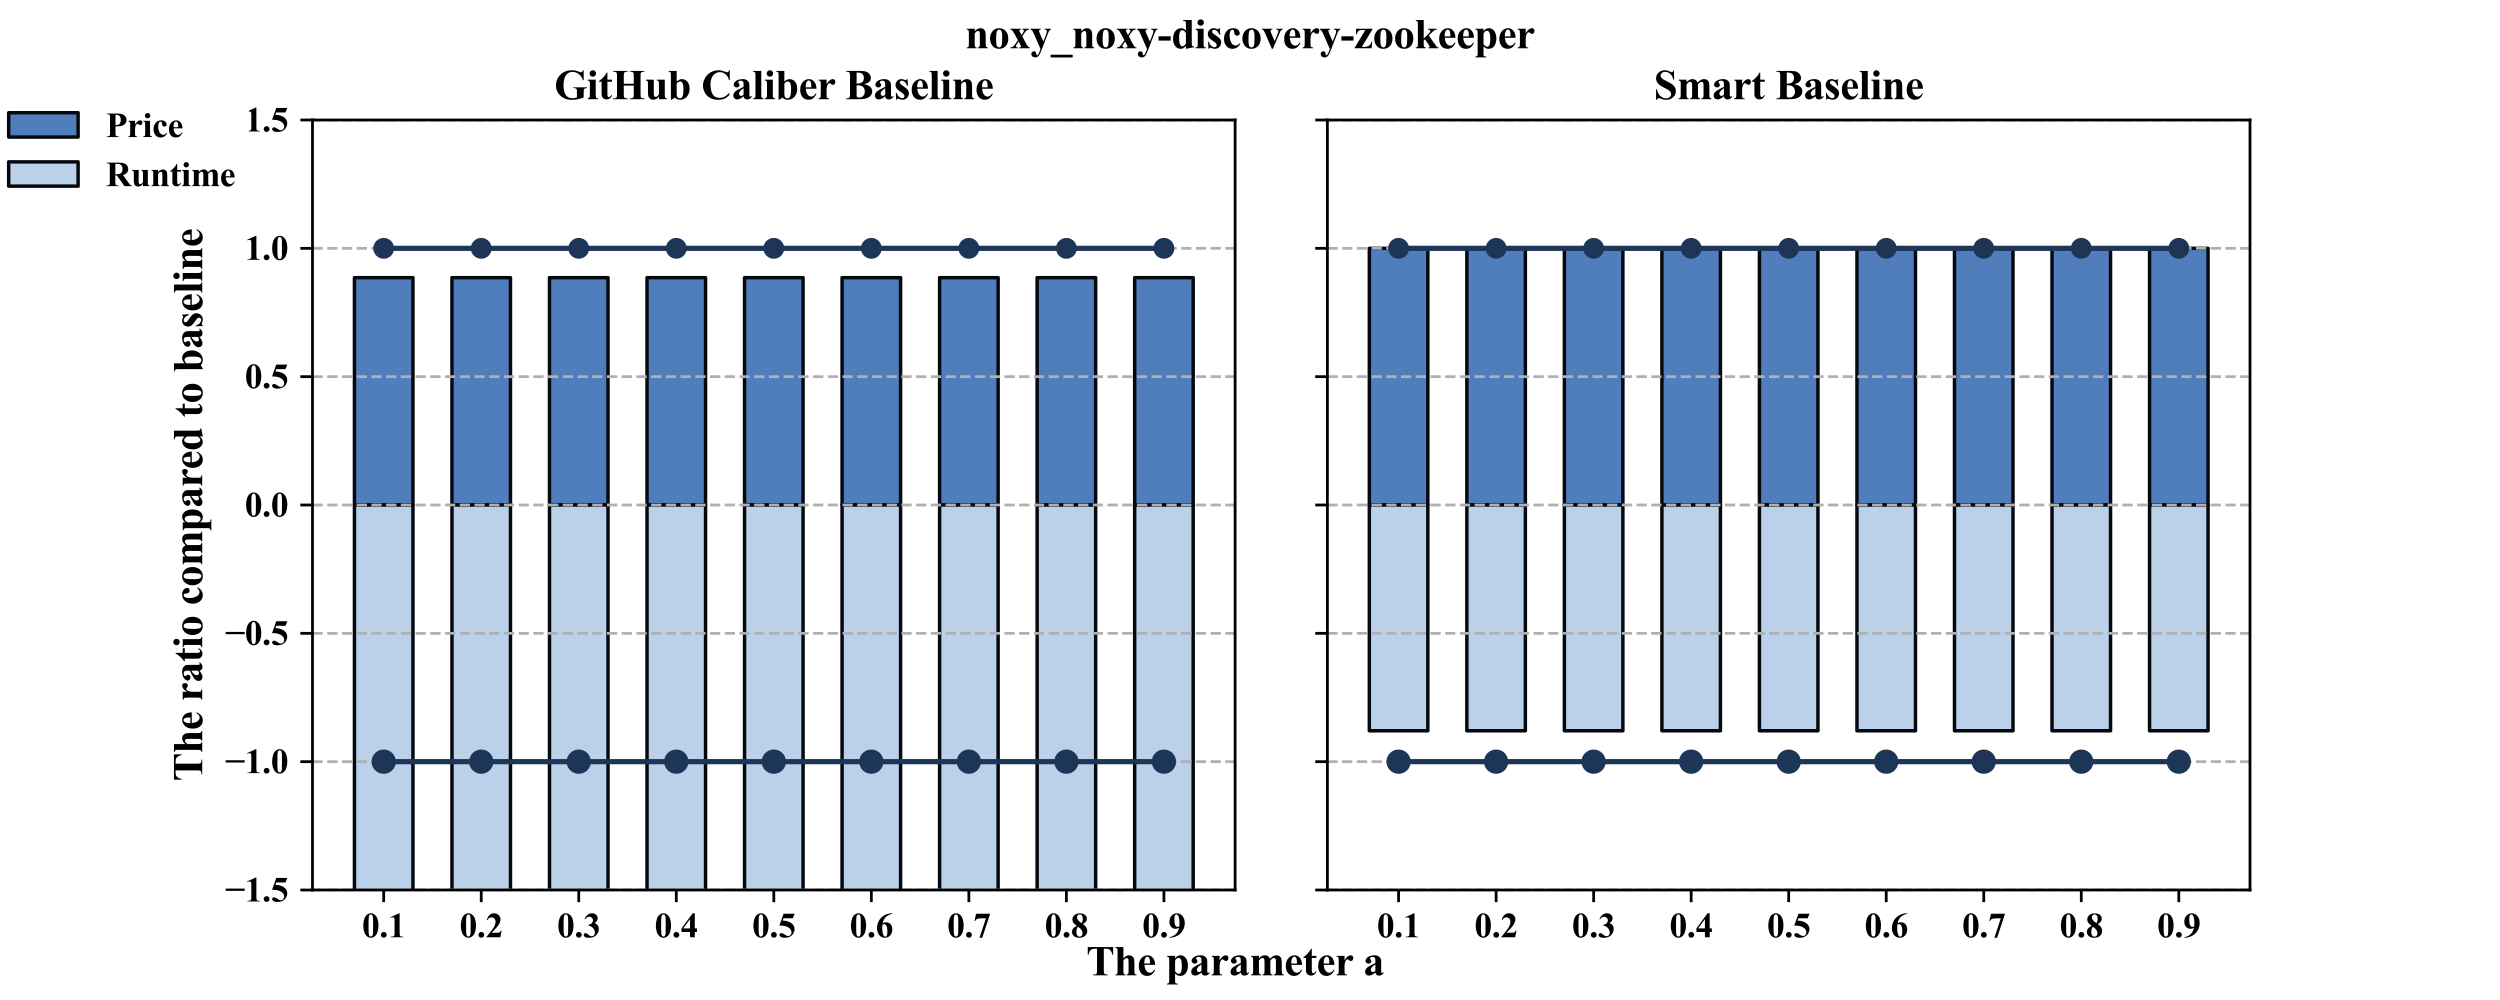<?xml version="1.0" encoding="utf-8" standalone="no"?>
<!DOCTYPE svg PUBLIC "-//W3C//DTD SVG 1.1//EN"
  "http://www.w3.org/Graphics/SVG/1.1/DTD/svg11.dtd">
<svg xmlns:xlink="http://www.w3.org/1999/xlink" width="720pt" height="288pt" viewBox="0 0 720 288" xmlns="http://www.w3.org/2000/svg" version="1.1">
 <defs>
  <style type="text/css">*{stroke-linejoin: round; stroke-linecap: butt}</style>
 </defs>
 <g id="figure_1">
  <g id="patch_1">
   <path d="M 0 288 
L 720 288 
L 720 0 
L 0 0 
z
" style="fill: #ffffff"/>
  </g>
  <g id="axes_1">
   <g id="patch_2">
    <path d="M 90 256.32 
L 355.714 256.32 
L 355.714 34.56 
L 90 34.56 
z
" style="fill: #ffffff"/>
   </g>
   <g id="patch_3">
    <path d="M 102.078 145.44 
L 118.931 145.44 
L 118.931 79.961 
L 102.078 79.961 
z
" clip-path="url(#p2f36b04058)" style="fill: #507dbc; stroke: #04080f; stroke-linejoin: miter"/>
   </g>
   <g id="patch_4">
    <path d="M 130.166 145.44 
L 147.019 145.44 
L 147.019 79.961 
L 130.166 79.961 
z
" clip-path="url(#p2f36b04058)" style="fill: #507dbc; stroke: #04080f; stroke-linejoin: miter"/>
   </g>
   <g id="patch_5">
    <path d="M 158.254 145.44 
L 175.107 145.44 
L 175.107 79.961 
L 158.254 79.961 
z
" clip-path="url(#p2f36b04058)" style="fill: #507dbc; stroke: #04080f; stroke-linejoin: miter"/>
   </g>
   <g id="patch_6">
    <path d="M 186.342 145.44 
L 203.195 145.44 
L 203.195 79.961 
L 186.342 79.961 
z
" clip-path="url(#p2f36b04058)" style="fill: #507dbc; stroke: #04080f; stroke-linejoin: miter"/>
   </g>
   <g id="patch_7">
    <path d="M 214.431 145.44 
L 231.284 145.44 
L 231.284 79.961 
L 214.431 79.961 
z
" clip-path="url(#p2f36b04058)" style="fill: #507dbc; stroke: #04080f; stroke-linejoin: miter"/>
   </g>
   <g id="patch_8">
    <path d="M 242.519 145.44 
L 259.372 145.44 
L 259.372 79.961 
L 242.519 79.961 
z
" clip-path="url(#p2f36b04058)" style="fill: #507dbc; stroke: #04080f; stroke-linejoin: miter"/>
   </g>
   <g id="patch_9">
    <path d="M 270.607 145.44 
L 287.46 145.44 
L 287.46 79.961 
L 270.607 79.961 
z
" clip-path="url(#p2f36b04058)" style="fill: #507dbc; stroke: #04080f; stroke-linejoin: miter"/>
   </g>
   <g id="patch_10">
    <path d="M 298.695 145.44 
L 315.548 145.44 
L 315.548 79.961 
L 298.695 79.961 
z
" clip-path="url(#p2f36b04058)" style="fill: #507dbc; stroke: #04080f; stroke-linejoin: miter"/>
   </g>
   <g id="patch_11">
    <path d="M 326.783 145.44 
L 343.636 145.44 
L 343.636 79.961 
L 326.783 79.961 
z
" clip-path="url(#p2f36b04058)" style="fill: #507dbc; stroke: #04080f; stroke-linejoin: miter"/>
   </g>
   <g id="patch_12">
    <path d="M 102.078 145.44 
L 118.931 145.44 
L 118.931 262.366 
L 102.078 262.366 
z
" clip-path="url(#p2f36b04058)" style="fill: #bbd1ea; stroke: #04080f; stroke-linejoin: miter"/>
   </g>
   <g id="patch_13">
    <path d="M 130.166 145.44 
L 147.019 145.44 
L 147.019 262.366 
L 130.166 262.366 
z
" clip-path="url(#p2f36b04058)" style="fill: #bbd1ea; stroke: #04080f; stroke-linejoin: miter"/>
   </g>
   <g id="patch_14">
    <path d="M 158.254 145.44 
L 175.107 145.44 
L 175.107 262.366 
L 158.254 262.366 
z
" clip-path="url(#p2f36b04058)" style="fill: #bbd1ea; stroke: #04080f; stroke-linejoin: miter"/>
   </g>
   <g id="patch_15">
    <path d="M 186.342 145.44 
L 203.195 145.44 
L 203.195 262.366 
L 186.342 262.366 
z
" clip-path="url(#p2f36b04058)" style="fill: #bbd1ea; stroke: #04080f; stroke-linejoin: miter"/>
   </g>
   <g id="patch_16">
    <path d="M 214.431 145.44 
L 231.284 145.44 
L 231.284 262.366 
L 214.431 262.366 
z
" clip-path="url(#p2f36b04058)" style="fill: #bbd1ea; stroke: #04080f; stroke-linejoin: miter"/>
   </g>
   <g id="patch_17">
    <path d="M 242.519 145.44 
L 259.372 145.44 
L 259.372 262.366 
L 242.519 262.366 
z
" clip-path="url(#p2f36b04058)" style="fill: #bbd1ea; stroke: #04080f; stroke-linejoin: miter"/>
   </g>
   <g id="patch_18">
    <path d="M 270.607 145.44 
L 287.46 145.44 
L 287.46 262.366 
L 270.607 262.366 
z
" clip-path="url(#p2f36b04058)" style="fill: #bbd1ea; stroke: #04080f; stroke-linejoin: miter"/>
   </g>
   <g id="patch_19">
    <path d="M 298.695 145.44 
L 315.548 145.44 
L 315.548 262.366 
L 298.695 262.366 
z
" clip-path="url(#p2f36b04058)" style="fill: #bbd1ea; stroke: #04080f; stroke-linejoin: miter"/>
   </g>
   <g id="patch_20">
    <path d="M 326.783 145.44 
L 343.636 145.44 
L 343.636 262.366 
L 326.783 262.366 
z
" clip-path="url(#p2f36b04058)" style="fill: #bbd1ea; stroke: #04080f; stroke-linejoin: miter"/>
   </g>
   <g id="matplotlib.axis_1">
    <g id="xtick_1">
     <g id="line2d_1">
      <defs>
       <path id="m712c58b763" d="M 0 0 
L 0 3.5 
" style="stroke: #000000; stroke-width: 0.8"/>
      </defs>
      <g>
       <use xlink:href="#m712c58b763" x="110.504" y="256.32" style="stroke: #000000; stroke-width: 0.8"/>
      </g>
     </g>
     <g id="text_1">
      <!-- 0.1 -->
      <g transform="translate(104.254 269.942)scale(0.1 -0.1)">
       <defs>
        <path id="TimesNewRomanPS-BoldMT-30" d="M 2966 2119 
Q 2966 1484 2788 934 
Q 2681 597 2501 381 
Q 2322 166 2094 39 
Q 1866 -88 1597 -88 
Q 1291 -88 1044 68 
Q 797 225 606 516 
Q 469 728 366 1081 
Q 231 1559 231 2069 
Q 231 2759 425 3338 
Q 584 3816 909 4070 
Q 1234 4325 1597 4325 
Q 1966 4325 2286 4073 
Q 2606 3822 2756 3397 
Q 2966 2813 2966 2119 
z
M 2003 2125 
Q 2003 3238 1991 3422 
Q 1959 3856 1841 4009 
Q 1763 4109 1588 4109 
Q 1453 4109 1375 4034 
Q 1259 3925 1218 3648 
Q 1178 3372 1178 1719 
Q 1178 819 1241 513 
Q 1288 291 1375 216 
Q 1463 141 1606 141 
Q 1763 141 1841 241 
Q 1972 416 1991 781 
L 2003 2125 
z
" transform="scale(0.016)"/>
        <path id="TimesNewRomanPS-BoldMT-2e" d="M 800 963 
Q 1019 963 1170 809 
Q 1322 656 1322 441 
Q 1322 225 1169 73 
Q 1016 -78 800 -78 
Q 584 -78 432 73 
Q 281 225 281 441 
Q 281 656 432 809 
Q 584 963 800 963 
z
" transform="scale(0.016)"/>
        <path id="TimesNewRomanPS-BoldMT-31" d="M 2084 4325 
L 2084 859 
Q 2084 469 2118 361 
Q 2153 253 2262 184 
Q 2372 116 2613 116 
L 2709 116 
L 2709 0 
L 478 0 
L 478 116 
L 591 116 
Q 863 116 978 178 
Q 1094 241 1134 350 
Q 1175 459 1175 859 
L 1175 3056 
Q 1175 3350 1147 3423 
Q 1119 3497 1042 3548 
Q 966 3600 866 3600 
Q 706 3600 478 3500 
L 422 3613 
L 1981 4325 
L 2084 4325 
z
" transform="scale(0.016)"/>
       </defs>
       <use xlink:href="#TimesNewRomanPS-BoldMT-30"/>
       <use xlink:href="#TimesNewRomanPS-BoldMT-2e" x="50"/>
       <use xlink:href="#TimesNewRomanPS-BoldMT-31" x="75"/>
      </g>
     </g>
    </g>
    <g id="xtick_2">
     <g id="line2d_2">
      <g>
       <use xlink:href="#m712c58b763" x="138.593" y="256.32" style="stroke: #000000; stroke-width: 0.8"/>
      </g>
     </g>
     <g id="text_2">
      <!-- 0.2 -->
      <g transform="translate(132.343 269.942)scale(0.1 -0.1)">
       <defs>
        <path id="TimesNewRomanPS-BoldMT-32" d="M 2650 0 
L 156 0 
L 156 69 
Q 1303 1434 1548 1906 
Q 1794 2378 1794 2828 
Q 1794 3156 1591 3373 
Q 1388 3591 1094 3591 
Q 613 3591 347 3109 
L 231 3150 
Q 400 3750 744 4037 
Q 1088 4325 1538 4325 
Q 1859 4325 2125 4175 
Q 2391 4025 2541 3764 
Q 2691 3503 2691 3275 
Q 2691 2859 2459 2431 
Q 2144 1853 1081 819 
L 1997 819 
Q 2334 819 2436 847 
Q 2538 875 2603 942 
Q 2669 1009 2775 1225 
L 2888 1225 
L 2650 0 
z
" transform="scale(0.016)"/>
       </defs>
       <use xlink:href="#TimesNewRomanPS-BoldMT-30"/>
       <use xlink:href="#TimesNewRomanPS-BoldMT-2e" x="50"/>
       <use xlink:href="#TimesNewRomanPS-BoldMT-32" x="75"/>
      </g>
     </g>
    </g>
    <g id="xtick_3">
     <g id="line2d_3">
      <g>
       <use xlink:href="#m712c58b763" x="166.681" y="256.32" style="stroke: #000000; stroke-width: 0.8"/>
      </g>
     </g>
     <g id="text_3">
      <!-- 0.3 -->
      <g transform="translate(160.431 269.942)scale(0.1 -0.1)">
       <defs>
        <path id="TimesNewRomanPS-BoldMT-33" d="M 947 2125 
L 947 2234 
Q 1303 2338 1440 2427 
Q 1578 2516 1678 2698 
Q 1778 2881 1778 3069 
Q 1778 3328 1589 3514 
Q 1400 3700 1119 3700 
Q 681 3700 375 3238 
L 259 3278 
Q 484 3800 836 4062 
Q 1188 4325 1619 4325 
Q 2059 4325 2345 4056 
Q 2631 3788 2631 3428 
Q 2631 3194 2498 2976 
Q 2366 2759 2081 2594 
Q 2447 2416 2639 2155 
Q 2831 1894 2831 1500 
Q 2831 838 2351 373 
Q 1872 -91 1066 -91 
Q 528 -91 281 88 
Q 103 213 103 409 
Q 103 553 206 654 
Q 309 756 444 756 
Q 547 756 638 713 
Q 688 688 992 439 
Q 1297 191 1563 191 
Q 1794 191 1959 373 
Q 2125 556 2125 838 
Q 2125 1266 1825 1627 
Q 1525 1988 947 2125 
z
" transform="scale(0.016)"/>
       </defs>
       <use xlink:href="#TimesNewRomanPS-BoldMT-30"/>
       <use xlink:href="#TimesNewRomanPS-BoldMT-2e" x="50"/>
       <use xlink:href="#TimesNewRomanPS-BoldMT-33" x="75"/>
      </g>
     </g>
    </g>
    <g id="xtick_4">
     <g id="line2d_4">
      <g>
       <use xlink:href="#m712c58b763" x="194.769" y="256.32" style="stroke: #000000; stroke-width: 0.8"/>
      </g>
     </g>
     <g id="text_4">
      <!-- 0.4 -->
      <g transform="translate(188.519 269.942)scale(0.1 -0.1)">
       <defs>
        <path id="TimesNewRomanPS-BoldMT-34" d="M 159 1597 
L 2172 4325 
L 2553 4325 
L 2553 1597 
L 2941 1597 
L 2941 950 
L 2553 950 
L 2553 0 
L 1694 0 
L 1694 950 
L 159 950 
L 159 1597 
z
M 463 1597 
L 1694 1597 
L 1694 3269 
L 463 1597 
z
" transform="scale(0.016)"/>
       </defs>
       <use xlink:href="#TimesNewRomanPS-BoldMT-30"/>
       <use xlink:href="#TimesNewRomanPS-BoldMT-2e" x="50"/>
       <use xlink:href="#TimesNewRomanPS-BoldMT-34" x="75"/>
      </g>
     </g>
    </g>
    <g id="xtick_5">
     <g id="line2d_5">
      <g>
       <use xlink:href="#m712c58b763" x="222.857" y="256.32" style="stroke: #000000; stroke-width: 0.8"/>
      </g>
     </g>
     <g id="text_5">
      <!-- 0.5 -->
      <g transform="translate(216.607 269.942)scale(0.1 -0.1)">
       <defs>
        <path id="TimesNewRomanPS-BoldMT-35" d="M 975 4238 
L 2959 4238 
L 2644 3431 
L 975 3431 
L 816 3009 
Q 1894 2969 2475 2472 
Q 2953 2063 2953 1453 
Q 2953 1063 2731 689 
Q 2509 316 2106 114 
Q 1703 -88 1222 -88 
Q 703 -88 425 106 
Q 231 244 231 419 
Q 231 553 332 656 
Q 434 759 569 759 
Q 691 759 816 709 
Q 941 659 1244 447 
Q 1434 316 1572 266 
Q 1669 228 1791 228 
Q 2047 228 2226 415 
Q 2406 603 2406 866 
Q 2406 1416 1856 1759 
Q 1306 2103 469 2103 
Q 384 2103 216 2100 
L 975 4238 
z
" transform="scale(0.016)"/>
       </defs>
       <use xlink:href="#TimesNewRomanPS-BoldMT-30"/>
       <use xlink:href="#TimesNewRomanPS-BoldMT-2e" x="50"/>
       <use xlink:href="#TimesNewRomanPS-BoldMT-35" x="75"/>
      </g>
     </g>
    </g>
    <g id="xtick_6">
     <g id="line2d_6">
      <g>
       <use xlink:href="#m712c58b763" x="250.945" y="256.32" style="stroke: #000000; stroke-width: 0.8"/>
      </g>
     </g>
     <g id="text_6">
      <!-- 0.6 -->
      <g transform="translate(244.695 269.942)scale(0.1 -0.1)">
       <defs>
        <path id="TimesNewRomanPS-BoldMT-36" d="M 3006 4325 
L 3006 4238 
Q 2441 4094 2098 3867 
Q 1756 3641 1557 3317 
Q 1359 2994 1250 2516 
Q 1388 2609 1478 2638 
Q 1681 2700 1888 2700 
Q 2363 2700 2680 2354 
Q 2997 2009 2997 1413 
Q 2997 994 2825 644 
Q 2653 294 2337 103 
Q 2022 -88 1663 -88 
Q 1272 -88 940 126 
Q 609 341 423 753 
Q 238 1166 238 1650 
Q 238 2363 580 2977 
Q 922 3591 1551 3955 
Q 2181 4319 3006 4325 
z
M 1209 2263 
Q 1184 1831 1184 1631 
Q 1184 1200 1267 797 
Q 1350 394 1494 231 
Q 1597 116 1738 116 
Q 1881 116 1993 283 
Q 2106 450 2106 963 
Q 2106 1825 1897 2153 
Q 1763 2366 1534 2366 
Q 1409 2366 1209 2263 
z
" transform="scale(0.016)"/>
       </defs>
       <use xlink:href="#TimesNewRomanPS-BoldMT-30"/>
       <use xlink:href="#TimesNewRomanPS-BoldMT-2e" x="50"/>
       <use xlink:href="#TimesNewRomanPS-BoldMT-36" x="75"/>
      </g>
     </g>
    </g>
    <g id="xtick_7">
     <g id="line2d_7">
      <g>
       <use xlink:href="#m712c58b763" x="279.034" y="256.32" style="stroke: #000000; stroke-width: 0.8"/>
      </g>
     </g>
     <g id="text_7">
      <!-- 0.7 -->
      <g transform="translate(272.784 269.942)scale(0.1 -0.1)">
       <defs>
        <path id="TimesNewRomanPS-BoldMT-37" d="M 1134 -88 
L 2288 3409 
L 1409 3409 
Q 894 3409 634 3275 
Q 453 3181 334 2922 
L 216 2922 
L 522 4238 
L 3047 4238 
L 1625 -88 
L 1134 -88 
z
" transform="scale(0.016)"/>
       </defs>
       <use xlink:href="#TimesNewRomanPS-BoldMT-30"/>
       <use xlink:href="#TimesNewRomanPS-BoldMT-2e" x="50"/>
       <use xlink:href="#TimesNewRomanPS-BoldMT-37" x="75"/>
      </g>
     </g>
    </g>
    <g id="xtick_8">
     <g id="line2d_8">
      <g>
       <use xlink:href="#m712c58b763" x="307.122" y="256.32" style="stroke: #000000; stroke-width: 0.8"/>
      </g>
     </g>
     <g id="text_8">
      <!-- 0.8 -->
      <g transform="translate(300.872 269.942)scale(0.1 -0.1)">
       <defs>
        <path id="TimesNewRomanPS-BoldMT-38" d="M 2181 2394 
Q 2628 2066 2801 1783 
Q 2975 1500 2975 1134 
Q 2975 622 2589 267 
Q 2203 -88 1541 -88 
Q 913 -88 569 221 
Q 225 531 225 978 
Q 225 1319 423 1575 
Q 622 1831 1084 2044 
Q 581 2428 439 2672 
Q 297 2916 297 3238 
Q 297 3663 658 3986 
Q 1019 4309 1647 4309 
Q 2253 4309 2579 4023 
Q 2906 3738 2906 3338 
Q 2906 3038 2729 2808 
Q 2553 2578 2181 2394 
z
M 1944 2553 
Q 2059 2709 2115 2903 
Q 2172 3097 2172 3328 
Q 2172 3734 1997 3950 
Q 1866 4116 1634 4116 
Q 1425 4116 1278 3964 
Q 1131 3813 1131 3588 
Q 1131 3359 1295 3114 
Q 1459 2869 1944 2553 
z
M 1319 1894 
Q 1222 1806 1181 1734 
Q 1119 1625 1069 1415 
Q 1019 1206 1019 978 
Q 1019 684 1094 486 
Q 1169 288 1308 200 
Q 1447 113 1594 113 
Q 1822 113 1978 280 
Q 2134 447 2134 738 
Q 2134 1344 1319 1894 
z
" transform="scale(0.016)"/>
       </defs>
       <use xlink:href="#TimesNewRomanPS-BoldMT-30"/>
       <use xlink:href="#TimesNewRomanPS-BoldMT-2e" x="50"/>
       <use xlink:href="#TimesNewRomanPS-BoldMT-38" x="75"/>
      </g>
     </g>
    </g>
    <g id="xtick_9">
     <g id="line2d_9">
      <g>
       <use xlink:href="#m712c58b763" x="335.21" y="256.32" style="stroke: #000000; stroke-width: 0.8"/>
      </g>
     </g>
     <g id="text_9">
      <!-- 0.9 -->
      <g transform="translate(328.96 269.942)scale(0.1 -0.1)">
       <defs>
        <path id="TimesNewRomanPS-BoldMT-39" d="M 197 -88 
L 197 0 
Q 716 119 1077 350 
Q 1438 581 1648 922 
Q 1859 1263 1944 1706 
Q 1750 1606 1614 1567 
Q 1478 1528 1328 1528 
Q 847 1528 526 1875 
Q 206 2222 206 2825 
Q 206 3244 379 3592 
Q 553 3941 875 4133 
Q 1197 4325 1544 4325 
Q 1916 4325 2247 4112 
Q 2578 3900 2775 3497 
Q 2972 3094 2972 2578 
Q 2972 1909 2651 1296 
Q 2331 684 1697 314 
Q 1063 -56 197 -88 
z
M 1991 1969 
Q 2022 2319 2022 2584 
Q 2022 3153 1891 3644 
Q 1816 3916 1669 4044 
Q 1591 4113 1466 4113 
Q 1309 4113 1222 3978 
Q 1100 3794 1100 3275 
Q 1100 2409 1306 2081 
Q 1441 1869 1669 1869 
Q 1791 1869 1991 1969 
z
" transform="scale(0.016)"/>
       </defs>
       <use xlink:href="#TimesNewRomanPS-BoldMT-30"/>
       <use xlink:href="#TimesNewRomanPS-BoldMT-2e" x="50"/>
       <use xlink:href="#TimesNewRomanPS-BoldMT-39" x="75"/>
      </g>
     </g>
    </g>
    <g id="text_10">
     <!-- The parameter a -->
     <g transform="translate(312.831 280.898)scale(0.12 -0.12)">
      <defs>
       <path id="TimesNewRomanPS-BoldMT-54" d="M 4038 4238 
L 4038 3091 
L 3925 3091 
Q 3825 3488 3703 3661 
Q 3581 3834 3369 3938 
Q 3250 3994 2953 3994 
L 2638 3994 
L 2638 725 
Q 2638 400 2673 319 
Q 2709 238 2814 177 
Q 2919 116 3100 116 
L 3241 116 
L 3241 0 
L 1022 0 
L 1022 116 
L 1163 116 
Q 1347 116 1459 181 
Q 1541 225 1588 331 
Q 1622 406 1622 725 
L 1622 3994 
L 1316 3994 
Q 888 3994 694 3813 
Q 422 3559 350 3091 
L 231 3091 
L 231 4238 
L 4038 4238 
z
" transform="scale(0.016)"/>
       <path id="TimesNewRomanPS-BoldMT-68" d="M 1409 4238 
L 1409 2547 
Q 1650 2800 1850 2904 
Q 2050 3009 2266 3009 
Q 2541 3009 2736 2853 
Q 2931 2697 2995 2486 
Q 3059 2275 3059 1775 
L 3059 634 
Q 3059 300 3121 217 
Q 3184 134 3375 113 
L 3375 0 
L 1894 0 
L 1894 113 
Q 2050 134 2128 238 
Q 2184 319 2184 634 
L 2184 1938 
Q 2184 2300 2156 2392 
Q 2128 2484 2061 2536 
Q 1994 2588 1909 2588 
Q 1784 2588 1665 2502 
Q 1547 2416 1409 2200 
L 1409 634 
Q 1409 322 1456 244 
Q 1516 138 1700 113 
L 1700 0 
L 219 0 
L 219 113 
Q 403 131 481 231 
Q 534 300 534 634 
L 534 3603 
Q 534 3934 473 4015 
Q 413 4097 219 4122 
L 219 4238 
L 1409 4238 
z
" transform="scale(0.016)"/>
       <path id="TimesNewRomanPS-BoldMT-65" d="M 2691 1566 
L 1088 1566 
Q 1116 984 1397 647 
Q 1613 388 1916 388 
Q 2103 388 2256 492 
Q 2409 597 2584 869 
L 2691 800 
Q 2453 316 2165 114 
Q 1878 -88 1500 -88 
Q 850 -88 516 413 
Q 247 816 247 1413 
Q 247 2144 642 2576 
Q 1038 3009 1569 3009 
Q 2013 3009 2339 2645 
Q 2666 2281 2691 1566 
z
M 1922 1775 
Q 1922 2278 1867 2465 
Q 1813 2653 1697 2750 
Q 1631 2806 1522 2806 
Q 1359 2806 1256 2647 
Q 1072 2369 1072 1884 
L 1072 1775 
L 1922 1775 
z
" transform="scale(0.016)"/>
       <path id="TimesNewRomanPS-BoldMT-20" transform="scale(0.016)"/>
       <path id="TimesNewRomanPS-BoldMT-70" d="M 1347 297 
L 1347 -791 
Q 1347 -1016 1383 -1097 
Q 1419 -1178 1494 -1215 
Q 1569 -1253 1788 -1253 
L 1788 -1369 
L 122 -1369 
L 122 -1253 
Q 316 -1247 409 -1144 
Q 472 -1072 472 -772 
L 472 2313 
Q 472 2622 400 2708 
Q 328 2794 122 2806 
L 122 2922 
L 1347 2922 
L 1347 2538 
Q 1500 2763 1659 2863 
Q 1888 3009 2156 3009 
Q 2478 3009 2742 2806 
Q 3006 2603 3143 2245 
Q 3281 1888 3281 1475 
Q 3281 1031 3139 664 
Q 2997 297 2726 104 
Q 2456 -88 2125 -88 
Q 1884 -88 1675 19 
Q 1519 100 1347 297 
z
M 1347 613 
Q 1616 231 1922 231 
Q 2091 231 2200 409 
Q 2363 672 2363 1409 
Q 2363 2166 2184 2444 
Q 2066 2628 1866 2628 
Q 1550 2628 1347 2172 
L 1347 613 
z
" transform="scale(0.016)"/>
       <path id="TimesNewRomanPS-BoldMT-61" d="M 1828 431 
Q 1294 -41 869 -41 
Q 619 -41 453 123 
Q 288 288 288 534 
Q 288 869 575 1136 
Q 863 1403 1828 1847 
L 1828 2141 
Q 1828 2472 1792 2558 
Q 1756 2644 1656 2708 
Q 1556 2772 1431 2772 
Q 1228 2772 1097 2681 
Q 1016 2625 1016 2550 
Q 1016 2484 1103 2388 
Q 1222 2253 1222 2128 
Q 1222 1975 1108 1867 
Q 994 1759 809 1759 
Q 613 1759 480 1878 
Q 347 1997 347 2156 
Q 347 2381 525 2586 
Q 703 2791 1022 2900 
Q 1341 3009 1684 3009 
Q 2100 3009 2342 2832 
Q 2584 2656 2656 2450 
Q 2700 2319 2700 1847 
L 2700 713 
Q 2700 513 2715 461 
Q 2731 409 2762 384 
Q 2794 359 2834 359 
Q 2916 359 3000 475 
L 3094 400 
Q 2938 169 2770 64 
Q 2603 -41 2391 -41 
Q 2141 -41 2000 76 
Q 1859 194 1828 431 
z
M 1828 659 
L 1828 1638 
Q 1450 1416 1266 1163 
Q 1144 994 1144 822 
Q 1144 678 1247 569 
Q 1325 484 1466 484 
Q 1622 484 1828 659 
z
" transform="scale(0.016)"/>
       <path id="TimesNewRomanPS-BoldMT-72" d="M 1428 2922 
L 1428 2259 
Q 1719 2713 1937 2861 
Q 2156 3009 2359 3009 
Q 2534 3009 2639 2901 
Q 2744 2794 2744 2597 
Q 2744 2388 2642 2272 
Q 2541 2156 2397 2156 
Q 2231 2156 2109 2262 
Q 1988 2369 1966 2381 
Q 1934 2400 1894 2400 
Q 1803 2400 1722 2331 
Q 1594 2225 1528 2028 
Q 1428 1725 1428 1359 
L 1428 688 
L 1431 513 
Q 1431 334 1453 284 
Q 1491 200 1564 161 
Q 1638 122 1813 113 
L 1813 0 
L 234 0 
L 234 113 
Q 425 128 492 217 
Q 559 306 559 688 
L 559 2303 
Q 559 2553 534 2622 
Q 503 2709 443 2750 
Q 384 2791 234 2806 
L 234 2922 
L 1428 2922 
z
" transform="scale(0.016)"/>
       <path id="TimesNewRomanPS-BoldMT-6d" d="M 1428 2922 
L 1428 2538 
Q 1669 2800 1873 2904 
Q 2078 3009 2322 3009 
Q 2603 3009 2793 2878 
Q 2984 2747 3088 2478 
Q 3338 2759 3567 2884 
Q 3797 3009 4047 3009 
Q 4350 3009 4529 2870 
Q 4709 2731 4779 2517 
Q 4850 2303 4850 1834 
L 4850 638 
Q 4850 300 4911 219 
Q 4972 138 5166 113 
L 5166 0 
L 3656 0 
L 3656 113 
Q 3834 128 3919 250 
Q 3975 334 3975 638 
L 3975 1894 
Q 3975 2284 3944 2390 
Q 3913 2497 3845 2548 
Q 3778 2600 3688 2600 
Q 3553 2600 3415 2501 
Q 3278 2403 3138 2206 
L 3138 638 
Q 3138 322 3191 241 
Q 3263 125 3466 113 
L 3466 0 
L 1953 0 
L 1953 113 
Q 2075 119 2145 173 
Q 2216 228 2239 304 
Q 2263 381 2263 638 
L 2263 1894 
Q 2263 2291 2231 2391 
Q 2200 2491 2126 2547 
Q 2053 2603 1969 2603 
Q 1844 2603 1741 2538 
Q 1594 2441 1428 2206 
L 1428 638 
Q 1428 328 1489 229 
Q 1550 131 1744 113 
L 1744 0 
L 238 0 
L 238 113 
Q 422 131 500 231 
Q 553 300 553 638 
L 553 2288 
Q 553 2619 492 2700 
Q 431 2781 238 2806 
L 238 2922 
L 1428 2922 
z
" transform="scale(0.016)"/>
       <path id="TimesNewRomanPS-BoldMT-74" d="M 1375 3991 
L 1375 2922 
L 2069 2922 
L 2069 2613 
L 1375 2613 
L 1375 809 
Q 1375 556 1398 482 
Q 1422 409 1481 364 
Q 1541 319 1591 319 
Q 1794 319 1975 628 
L 2069 559 
Q 1816 -41 1247 -41 
Q 969 -41 776 114 
Q 584 269 531 459 
Q 500 566 500 1034 
L 500 2613 
L 119 2613 
L 119 2722 
Q 513 3000 789 3306 
Q 1066 3613 1272 3991 
L 1375 3991 
z
" transform="scale(0.016)"/>
      </defs>
      <use xlink:href="#TimesNewRomanPS-BoldMT-54"/>
      <use xlink:href="#TimesNewRomanPS-BoldMT-68" x="66.699"/>
      <use xlink:href="#TimesNewRomanPS-BoldMT-65" x="122.314"/>
      <use xlink:href="#TimesNewRomanPS-BoldMT-20" x="166.699"/>
      <use xlink:href="#TimesNewRomanPS-BoldMT-70" x="191.699"/>
      <use xlink:href="#TimesNewRomanPS-BoldMT-61" x="247.314"/>
      <use xlink:href="#TimesNewRomanPS-BoldMT-72" x="297.314"/>
      <use xlink:href="#TimesNewRomanPS-BoldMT-61" x="341.699"/>
      <use xlink:href="#TimesNewRomanPS-BoldMT-6d" x="391.699"/>
      <use xlink:href="#TimesNewRomanPS-BoldMT-65" x="475"/>
      <use xlink:href="#TimesNewRomanPS-BoldMT-74" x="519.385"/>
      <use xlink:href="#TimesNewRomanPS-BoldMT-65" x="552.686"/>
      <use xlink:href="#TimesNewRomanPS-BoldMT-72" x="597.07"/>
      <use xlink:href="#TimesNewRomanPS-BoldMT-20" x="639.705"/>
      <use xlink:href="#TimesNewRomanPS-BoldMT-61" x="664.705"/>
     </g>
    </g>
   </g>
   <g id="matplotlib.axis_2">
    <g id="ytick_1">
     <g id="line2d_10">
      <path d="M 90 256.32 
L 355.714 256.32 
" clip-path="url(#p2f36b04058)" style="fill: none; stroke-dasharray: 2.96,1.28; stroke-dashoffset: 0; stroke: #b0b0b0; stroke-width: 0.8"/>
     </g>
     <g id="line2d_11">
      <defs>
       <path id="m5aeb0d6d8a" d="M 0 0 
L -3.5 0 
" style="stroke: #000000; stroke-width: 0.8"/>
      </defs>
      <g>
       <use xlink:href="#m5aeb0d6d8a" x="90" y="256.32" style="stroke: #000000; stroke-width: 0.8"/>
      </g>
     </g>
     <g id="text_11">
      <!-- −1.5 -->
      <g transform="translate(64.802 259.631)scale(0.1 -0.1)">
       <defs>
        <path id="TimesNewRomanPS-BoldMT-2212" d="M 125 2325 
L 3541 2325 
L 3541 1913 
L 125 1913 
L 125 2325 
z
" transform="scale(0.016)"/>
       </defs>
       <use xlink:href="#TimesNewRomanPS-BoldMT-2212"/>
       <use xlink:href="#TimesNewRomanPS-BoldMT-31" x="56.982"/>
       <use xlink:href="#TimesNewRomanPS-BoldMT-2e" x="106.982"/>
       <use xlink:href="#TimesNewRomanPS-BoldMT-35" x="131.982"/>
      </g>
     </g>
    </g>
    <g id="ytick_2">
     <g id="line2d_12">
      <path d="M 90 219.36 
L 355.714 219.36 
" clip-path="url(#p2f36b04058)" style="fill: none; stroke-dasharray: 2.96,1.28; stroke-dashoffset: 0; stroke: #b0b0b0; stroke-width: 0.8"/>
     </g>
     <g id="line2d_13">
      <g>
       <use xlink:href="#m5aeb0d6d8a" x="90" y="219.36" style="stroke: #000000; stroke-width: 0.8"/>
      </g>
     </g>
     <g id="text_12">
      <!-- −1.0 -->
      <g transform="translate(64.802 222.671)scale(0.1 -0.1)">
       <use xlink:href="#TimesNewRomanPS-BoldMT-2212"/>
       <use xlink:href="#TimesNewRomanPS-BoldMT-31" x="56.982"/>
       <use xlink:href="#TimesNewRomanPS-BoldMT-2e" x="106.982"/>
       <use xlink:href="#TimesNewRomanPS-BoldMT-30" x="131.982"/>
      </g>
     </g>
    </g>
    <g id="ytick_3">
     <g id="line2d_14">
      <path d="M 90 182.4 
L 355.714 182.4 
" clip-path="url(#p2f36b04058)" style="fill: none; stroke-dasharray: 2.96,1.28; stroke-dashoffset: 0; stroke: #b0b0b0; stroke-width: 0.8"/>
     </g>
     <g id="line2d_15">
      <g>
       <use xlink:href="#m5aeb0d6d8a" x="90" y="182.4" style="stroke: #000000; stroke-width: 0.8"/>
      </g>
     </g>
     <g id="text_13">
      <!-- −0.5 -->
      <g transform="translate(64.802 185.711)scale(0.1 -0.1)">
       <use xlink:href="#TimesNewRomanPS-BoldMT-2212"/>
       <use xlink:href="#TimesNewRomanPS-BoldMT-30" x="56.982"/>
       <use xlink:href="#TimesNewRomanPS-BoldMT-2e" x="106.982"/>
       <use xlink:href="#TimesNewRomanPS-BoldMT-35" x="131.982"/>
      </g>
     </g>
    </g>
    <g id="ytick_4">
     <g id="line2d_16">
      <path d="M 90 145.44 
L 355.714 145.44 
" clip-path="url(#p2f36b04058)" style="fill: none; stroke-dasharray: 2.96,1.28; stroke-dashoffset: 0; stroke: #b0b0b0; stroke-width: 0.8"/>
     </g>
     <g id="line2d_17">
      <g>
       <use xlink:href="#m5aeb0d6d8a" x="90" y="145.44" style="stroke: #000000; stroke-width: 0.8"/>
      </g>
     </g>
     <g id="text_14">
      <!-- 0.0 -->
      <g transform="translate(70.5 148.751)scale(0.1 -0.1)">
       <use xlink:href="#TimesNewRomanPS-BoldMT-30"/>
       <use xlink:href="#TimesNewRomanPS-BoldMT-2e" x="50"/>
       <use xlink:href="#TimesNewRomanPS-BoldMT-30" x="75"/>
      </g>
     </g>
    </g>
    <g id="ytick_5">
     <g id="line2d_18">
      <path d="M 90 108.48 
L 355.714 108.48 
" clip-path="url(#p2f36b04058)" style="fill: none; stroke-dasharray: 2.96,1.28; stroke-dashoffset: 0; stroke: #b0b0b0; stroke-width: 0.8"/>
     </g>
     <g id="line2d_19">
      <g>
       <use xlink:href="#m5aeb0d6d8a" x="90" y="108.48" style="stroke: #000000; stroke-width: 0.8"/>
      </g>
     </g>
     <g id="text_15">
      <!-- 0.5 -->
      <g transform="translate(70.5 111.791)scale(0.1 -0.1)">
       <use xlink:href="#TimesNewRomanPS-BoldMT-30"/>
       <use xlink:href="#TimesNewRomanPS-BoldMT-2e" x="50"/>
       <use xlink:href="#TimesNewRomanPS-BoldMT-35" x="75"/>
      </g>
     </g>
    </g>
    <g id="ytick_6">
     <g id="line2d_20">
      <path d="M 90 71.52 
L 355.714 71.52 
" clip-path="url(#p2f36b04058)" style="fill: none; stroke-dasharray: 2.96,1.28; stroke-dashoffset: 0; stroke: #b0b0b0; stroke-width: 0.8"/>
     </g>
     <g id="line2d_21">
      <g>
       <use xlink:href="#m5aeb0d6d8a" x="90" y="71.52" style="stroke: #000000; stroke-width: 0.8"/>
      </g>
     </g>
     <g id="text_16">
      <!-- 1.0 -->
      <g transform="translate(70.5 74.831)scale(0.1 -0.1)">
       <use xlink:href="#TimesNewRomanPS-BoldMT-31"/>
       <use xlink:href="#TimesNewRomanPS-BoldMT-2e" x="50"/>
       <use xlink:href="#TimesNewRomanPS-BoldMT-30" x="75"/>
      </g>
     </g>
    </g>
    <g id="ytick_7">
     <g id="line2d_22">
      <path d="M 90 34.56 
L 355.714 34.56 
" clip-path="url(#p2f36b04058)" style="fill: none; stroke-dasharray: 2.96,1.28; stroke-dashoffset: 0; stroke: #b0b0b0; stroke-width: 0.8"/>
     </g>
     <g id="line2d_23">
      <g>
       <use xlink:href="#m5aeb0d6d8a" x="90" y="34.56" style="stroke: #000000; stroke-width: 0.8"/>
      </g>
     </g>
     <g id="text_17">
      <!-- 1.5 -->
      <g transform="translate(70.5 37.871)scale(0.1 -0.1)">
       <use xlink:href="#TimesNewRomanPS-BoldMT-31"/>
       <use xlink:href="#TimesNewRomanPS-BoldMT-2e" x="50"/>
       <use xlink:href="#TimesNewRomanPS-BoldMT-35" x="75"/>
      </g>
     </g>
    </g>
    <g id="text_18">
     <!-- The ratio compared to baseline -->
     <g transform="translate(58.235 224.993)rotate(-90)scale(0.12 -0.12)">
      <defs>
       <path id="TimesNewRomanPS-BoldMT-69" d="M 919 4338 
Q 1122 4338 1262 4195 
Q 1403 4053 1403 3853 
Q 1403 3653 1261 3512 
Q 1119 3372 919 3372 
Q 719 3372 578 3512 
Q 438 3653 438 3853 
Q 438 4053 578 4195 
Q 719 4338 919 4338 
z
M 1356 2922 
L 1356 606 
Q 1356 297 1428 211 
Q 1500 125 1709 113 
L 1709 0 
L 131 0 
L 131 113 
Q 325 119 419 225 
Q 481 297 481 606 
L 481 2313 
Q 481 2622 409 2708 
Q 338 2794 131 2806 
L 131 2922 
L 1356 2922 
z
" transform="scale(0.016)"/>
       <path id="TimesNewRomanPS-BoldMT-6f" d="M 1594 3009 
Q 1975 3009 2303 2812 
Q 2631 2616 2801 2253 
Q 2972 1891 2972 1459 
Q 2972 838 2656 419 
Q 2275 -88 1603 -88 
Q 944 -88 587 375 
Q 231 838 231 1447 
Q 231 2075 595 2542 
Q 959 3009 1594 3009 
z
M 1606 2788 
Q 1447 2788 1333 2667 
Q 1219 2547 1183 2192 
Q 1147 1838 1147 1206 
Q 1147 872 1191 581 
Q 1225 359 1337 243 
Q 1450 128 1594 128 
Q 1734 128 1828 206 
Q 1950 313 1991 503 
Q 2053 800 2053 1703 
Q 2053 2234 1993 2432 
Q 1934 2631 1819 2722 
Q 1738 2788 1606 2788 
z
" transform="scale(0.016)"/>
       <path id="TimesNewRomanPS-BoldMT-63" d="M 2600 753 
L 2697 678 
Q 2491 291 2183 101 
Q 1875 -88 1528 -88 
Q 944 -88 594 353 
Q 244 794 244 1413 
Q 244 2009 563 2463 
Q 947 3009 1622 3009 
Q 2075 3009 2342 2781 
Q 2609 2553 2609 2272 
Q 2609 2094 2501 1987 
Q 2394 1881 2219 1881 
Q 2034 1881 1914 2003 
Q 1794 2125 1766 2438 
Q 1747 2634 1675 2713 
Q 1603 2791 1506 2791 
Q 1356 2791 1250 2631 
Q 1088 2391 1088 1894 
Q 1088 1481 1219 1104 
Q 1350 728 1578 544 
Q 1750 409 1984 409 
Q 2138 409 2275 481 
Q 2413 553 2600 753 
z
" transform="scale(0.016)"/>
       <path id="TimesNewRomanPS-BoldMT-64" d="M 3056 4238 
L 3056 875 
Q 3056 534 3075 472 
Q 3100 369 3170 319 
Q 3241 269 3416 256 
L 3416 153 
L 2181 -88 
L 2181 375 
Q 1959 106 1786 9 
Q 1613 -88 1394 -88 
Q 834 -88 509 413 
Q 247 819 247 1409 
Q 247 1881 409 2254 
Q 572 2628 855 2818 
Q 1138 3009 1463 3009 
Q 1672 3009 1834 2928 
Q 1997 2847 2181 2644 
L 2181 3525 
Q 2181 3859 2153 3928 
Q 2116 4019 2041 4062 
Q 1966 4106 1759 4106 
L 1759 4238 
L 3056 4238 
z
M 2181 2256 
Q 1950 2700 1616 2700 
Q 1500 2700 1425 2638 
Q 1309 2541 1236 2297 
Q 1163 2053 1163 1550 
Q 1163 997 1244 731 
Q 1325 466 1466 347 
Q 1538 288 1663 288 
Q 1938 288 2181 719 
L 2181 2256 
z
" transform="scale(0.016)"/>
       <path id="TimesNewRomanPS-BoldMT-62" d="M 1347 4238 
L 1347 2628 
Q 1716 3009 2153 3009 
Q 2453 3009 2718 2832 
Q 2984 2656 3134 2331 
Q 3284 2006 3284 1581 
Q 3284 1103 3093 712 
Q 2903 322 2584 117 
Q 2266 -88 1856 -88 
Q 1619 -88 1434 -12 
Q 1250 63 1072 231 
L 588 -84 
L 481 -84 
L 481 3631 
Q 481 3884 459 3944 
Q 428 4031 361 4073 
Q 294 4116 134 4122 
L 134 4238 
L 1347 4238 
z
M 1347 2350 
L 1347 1050 
Q 1347 653 1366 544 
Q 1397 359 1515 245 
Q 1634 131 1819 131 
Q 1978 131 2092 222 
Q 2206 313 2282 581 
Q 2359 850 2359 1550 
Q 2359 2222 2191 2472 
Q 2069 2653 1863 2653 
Q 1594 2653 1347 2350 
z
" transform="scale(0.016)"/>
       <path id="TimesNewRomanPS-BoldMT-73" d="M 2063 3003 
L 2109 2006 
L 2003 2006 
Q 1813 2450 1608 2612 
Q 1403 2775 1200 2775 
Q 1072 2775 981 2689 
Q 891 2603 891 2491 
Q 891 2406 953 2328 
Q 1053 2200 1512 1889 
Q 1972 1578 2117 1361 
Q 2263 1144 2263 875 
Q 2263 631 2141 397 
Q 2019 163 1797 37 
Q 1575 -88 1306 -88 
Q 1097 -88 747 44 
Q 653 78 619 78 
Q 516 78 447 -78 
L 344 -78 
L 294 972 
L 400 972 
Q 541 559 786 353 
Q 1031 147 1250 147 
Q 1400 147 1495 239 
Q 1591 331 1591 463 
Q 1591 613 1497 722 
Q 1403 831 1078 1053 
Q 600 1384 459 1559 
Q 253 1816 253 2125 
Q 253 2463 486 2736 
Q 719 3009 1159 3009 
Q 1397 3009 1619 2894 
Q 1703 2847 1756 2847 
Q 1813 2847 1847 2870 
Q 1881 2894 1956 3003 
L 2063 3003 
z
" transform="scale(0.016)"/>
       <path id="TimesNewRomanPS-BoldMT-6c" d="M 1359 4238 
L 1359 606 
Q 1359 297 1431 211 
Q 1503 125 1713 113 
L 1713 0 
L 134 0 
L 134 113 
Q 328 119 422 225 
Q 484 297 484 606 
L 484 3631 
Q 484 3938 412 4023 
Q 341 4109 134 4122 
L 134 4238 
L 1359 4238 
z
" transform="scale(0.016)"/>
       <path id="TimesNewRomanPS-BoldMT-6e" d="M 1409 2922 
L 1409 2544 
Q 1634 2788 1840 2898 
Q 2047 3009 2284 3009 
Q 2569 3009 2756 2851 
Q 2944 2694 3006 2459 
Q 3056 2281 3056 1775 
L 3056 638 
Q 3056 300 3117 217 
Q 3178 134 3372 113 
L 3372 0 
L 1894 0 
L 1894 113 
Q 2059 134 2131 250 
Q 2181 328 2181 638 
L 2181 1938 
Q 2181 2297 2153 2390 
Q 2125 2484 2058 2536 
Q 1991 2588 1909 2588 
Q 1641 2588 1409 2203 
L 1409 638 
Q 1409 309 1470 221 
Q 1531 134 1697 113 
L 1697 0 
L 219 0 
L 219 113 
Q 403 131 481 231 
Q 534 300 534 638 
L 534 2288 
Q 534 2619 473 2700 
Q 413 2781 219 2806 
L 219 2922 
L 1409 2922 
z
" transform="scale(0.016)"/>
      </defs>
      <use xlink:href="#TimesNewRomanPS-BoldMT-54"/>
      <use xlink:href="#TimesNewRomanPS-BoldMT-68" x="66.699"/>
      <use xlink:href="#TimesNewRomanPS-BoldMT-65" x="122.314"/>
      <use xlink:href="#TimesNewRomanPS-BoldMT-20" x="166.699"/>
      <use xlink:href="#TimesNewRomanPS-BoldMT-72" x="191.699"/>
      <use xlink:href="#TimesNewRomanPS-BoldMT-61" x="236.084"/>
      <use xlink:href="#TimesNewRomanPS-BoldMT-74" x="286.084"/>
      <use xlink:href="#TimesNewRomanPS-BoldMT-69" x="319.385"/>
      <use xlink:href="#TimesNewRomanPS-BoldMT-6f" x="347.168"/>
      <use xlink:href="#TimesNewRomanPS-BoldMT-20" x="397.168"/>
      <use xlink:href="#TimesNewRomanPS-BoldMT-63" x="422.168"/>
      <use xlink:href="#TimesNewRomanPS-BoldMT-6f" x="466.553"/>
      <use xlink:href="#TimesNewRomanPS-BoldMT-6d" x="516.553"/>
      <use xlink:href="#TimesNewRomanPS-BoldMT-70" x="599.854"/>
      <use xlink:href="#TimesNewRomanPS-BoldMT-61" x="655.469"/>
      <use xlink:href="#TimesNewRomanPS-BoldMT-72" x="705.469"/>
      <use xlink:href="#TimesNewRomanPS-BoldMT-65" x="748.104"/>
      <use xlink:href="#TimesNewRomanPS-BoldMT-64" x="792.488"/>
      <use xlink:href="#TimesNewRomanPS-BoldMT-20" x="848.104"/>
      <use xlink:href="#TimesNewRomanPS-BoldMT-74" x="873.104"/>
      <use xlink:href="#TimesNewRomanPS-BoldMT-6f" x="906.404"/>
      <use xlink:href="#TimesNewRomanPS-BoldMT-20" x="956.404"/>
      <use xlink:href="#TimesNewRomanPS-BoldMT-62" x="981.404"/>
      <use xlink:href="#TimesNewRomanPS-BoldMT-61" x="1037.02"/>
      <use xlink:href="#TimesNewRomanPS-BoldMT-73" x="1087.02"/>
      <use xlink:href="#TimesNewRomanPS-BoldMT-65" x="1125.936"/>
      <use xlink:href="#TimesNewRomanPS-BoldMT-6c" x="1170.32"/>
      <use xlink:href="#TimesNewRomanPS-BoldMT-69" x="1198.104"/>
      <use xlink:href="#TimesNewRomanPS-BoldMT-6e" x="1225.887"/>
      <use xlink:href="#TimesNewRomanPS-BoldMT-65" x="1281.502"/>
     </g>
    </g>
   </g>
   <g id="line2d_24">
    <path d="M 110.504 71.52 
L 138.593 71.52 
L 166.681 71.52 
L 194.769 71.52 
L 222.857 71.52 
L 250.945 71.52 
L 279.034 71.52 
L 307.122 71.52 
L 335.21 71.52 
" clip-path="url(#p2f36b04058)" style="fill: none; stroke: #1d3557; stroke-width: 1.5; stroke-linecap: square"/>
    <defs>
     <path id="m041747aa6f" d="M 0 2.5 
C 0.663 2.5 1.299 2.237 1.768 1.768 
C 2.237 1.299 2.5 0.663 2.5 0 
C 2.5 -0.663 2.237 -1.299 1.768 -1.768 
C 1.299 -2.237 0.663 -2.5 0 -2.5 
C -0.663 -2.5 -1.299 -2.237 -1.768 -1.768 
C -2.237 -1.299 -2.5 -0.663 -2.5 0 
C -2.5 0.663 -2.237 1.299 -1.768 1.768 
C -1.299 2.237 -0.663 2.5 0 2.5 
z
" style="stroke: #1d3557"/>
    </defs>
    <g clip-path="url(#p2f36b04058)">
     <use xlink:href="#m041747aa6f" x="110.504" y="71.52" style="fill: #1d3557; stroke: #1d3557"/>
     <use xlink:href="#m041747aa6f" x="138.593" y="71.52" style="fill: #1d3557; stroke: #1d3557"/>
     <use xlink:href="#m041747aa6f" x="166.681" y="71.52" style="fill: #1d3557; stroke: #1d3557"/>
     <use xlink:href="#m041747aa6f" x="194.769" y="71.52" style="fill: #1d3557; stroke: #1d3557"/>
     <use xlink:href="#m041747aa6f" x="222.857" y="71.52" style="fill: #1d3557; stroke: #1d3557"/>
     <use xlink:href="#m041747aa6f" x="250.945" y="71.52" style="fill: #1d3557; stroke: #1d3557"/>
     <use xlink:href="#m041747aa6f" x="279.034" y="71.52" style="fill: #1d3557; stroke: #1d3557"/>
     <use xlink:href="#m041747aa6f" x="307.122" y="71.52" style="fill: #1d3557; stroke: #1d3557"/>
     <use xlink:href="#m041747aa6f" x="335.21" y="71.52" style="fill: #1d3557; stroke: #1d3557"/>
    </g>
   </g>
   <g id="line2d_25">
    <path d="M 110.504 219.36 
L 138.593 219.36 
L 166.681 219.36 
L 194.769 219.36 
L 222.857 219.36 
L 250.945 219.36 
L 279.034 219.36 
L 307.122 219.36 
L 335.21 219.36 
" clip-path="url(#p2f36b04058)" style="fill: none; stroke: #1d3557; stroke-width: 1.5; stroke-linecap: square"/>
    <defs>
     <path id="m380cd1ddba" d="M 0 3 
C 0.796 3 1.559 2.684 2.121 2.121 
C 2.684 1.559 3 0.796 3 0 
C 3 -0.796 2.684 -1.559 2.121 -2.121 
C 1.559 -2.684 0.796 -3 0 -3 
C -0.796 -3 -1.559 -2.684 -2.121 -2.121 
C -2.684 -1.559 -3 -0.796 -3 0 
C -3 0.796 -2.684 1.559 -2.121 2.121 
C -1.559 2.684 -0.796 3 0 3 
z
" style="stroke: #1d3557"/>
    </defs>
    <g clip-path="url(#p2f36b04058)">
     <use xlink:href="#m380cd1ddba" x="110.504" y="219.36" style="fill: #1d3557; stroke: #1d3557"/>
     <use xlink:href="#m380cd1ddba" x="138.593" y="219.36" style="fill: #1d3557; stroke: #1d3557"/>
     <use xlink:href="#m380cd1ddba" x="166.681" y="219.36" style="fill: #1d3557; stroke: #1d3557"/>
     <use xlink:href="#m380cd1ddba" x="194.769" y="219.36" style="fill: #1d3557; stroke: #1d3557"/>
     <use xlink:href="#m380cd1ddba" x="222.857" y="219.36" style="fill: #1d3557; stroke: #1d3557"/>
     <use xlink:href="#m380cd1ddba" x="250.945" y="219.36" style="fill: #1d3557; stroke: #1d3557"/>
     <use xlink:href="#m380cd1ddba" x="279.034" y="219.36" style="fill: #1d3557; stroke: #1d3557"/>
     <use xlink:href="#m380cd1ddba" x="307.122" y="219.36" style="fill: #1d3557; stroke: #1d3557"/>
     <use xlink:href="#m380cd1ddba" x="335.21" y="219.36" style="fill: #1d3557; stroke: #1d3557"/>
    </g>
   </g>
   <g id="patch_21">
    <path d="M 90 256.32 
L 90 34.56 
" style="fill: none; stroke: #000000; stroke-width: 0.8; stroke-linejoin: miter; stroke-linecap: square"/>
   </g>
   <g id="patch_22">
    <path d="M 355.714 256.32 
L 355.714 34.56 
" style="fill: none; stroke: #000000; stroke-width: 0.8; stroke-linejoin: miter; stroke-linecap: square"/>
   </g>
   <g id="patch_23">
    <path d="M 90 256.32 
L 355.714 256.32 
" style="fill: none; stroke: #000000; stroke-width: 0.8; stroke-linejoin: miter; stroke-linecap: square"/>
   </g>
   <g id="patch_24">
    <path d="M 90 34.56 
L 355.714 34.56 
" style="fill: none; stroke: #000000; stroke-width: 0.8; stroke-linejoin: miter; stroke-linecap: square"/>
   </g>
   <g id="text_19">
    <!-- GitHub Caliber Baseline -->
    <g transform="translate(159.626 28.56)scale(0.12 -0.12)">
     <defs>
      <path id="TimesNewRomanPS-BoldMT-47" d="M 4416 4334 
L 4416 2841 
L 4300 2841 
Q 4091 3453 3672 3772 
Q 3253 4091 2756 4091 
Q 2281 4091 1965 3823 
Q 1650 3556 1519 3078 
Q 1388 2600 1388 2097 
Q 1388 1488 1531 1028 
Q 1675 569 1995 353 
Q 2316 138 2756 138 
Q 2909 138 3070 170 
Q 3231 203 3400 266 
L 3400 1147 
Q 3400 1397 3365 1470 
Q 3331 1544 3223 1603 
Q 3116 1663 2963 1663 
L 2853 1663 
L 2853 1778 
L 4913 1778 
L 4913 1663 
Q 4678 1647 4586 1598 
Q 4494 1550 4444 1438 
Q 4416 1378 4416 1147 
L 4416 266 
Q 4009 84 3570 -8 
Q 3131 -100 2659 -100 
Q 2056 -100 1657 64 
Q 1259 228 954 495 
Q 650 763 478 1097 
Q 259 1528 259 2063 
Q 259 3019 931 3678 
Q 1603 4338 2622 4338 
Q 2938 4338 3191 4288 
Q 3328 4263 3636 4145 
Q 3944 4028 4000 4028 
Q 4088 4028 4163 4092 
Q 4238 4156 4300 4334 
L 4416 4334 
z
" transform="scale(0.016)"/>
      <path id="TimesNewRomanPS-BoldMT-48" d="M 1750 2038 
L 1750 725 
Q 1750 400 1786 319 
Q 1822 238 1926 177 
Q 2031 116 2209 116 
L 2350 116 
L 2350 0 
L 134 0 
L 134 116 
L 275 116 
Q 459 116 572 181 
Q 653 225 697 331 
Q 731 406 731 725 
L 731 3513 
Q 731 3838 697 3919 
Q 663 4000 558 4061 
Q 453 4122 275 4122 
L 134 4122 
L 134 4238 
L 2350 4238 
L 2350 4122 
L 2209 4122 
Q 2025 4122 1913 4056 
Q 1831 4013 1784 3906 
Q 1750 3831 1750 3513 
L 1750 2313 
L 3247 2313 
L 3247 3513 
Q 3247 3838 3212 3919 
Q 3178 4000 3072 4061 
Q 2966 4122 2788 4122 
L 2650 4122 
L 2650 4238 
L 4863 4238 
L 4863 4122 
L 4725 4122 
Q 4538 4122 4428 4056 
Q 4347 4013 4300 3906 
Q 4266 3831 4266 3513 
L 4266 725 
Q 4266 400 4300 319 
Q 4334 238 4440 177 
Q 4547 116 4725 116 
L 4863 116 
L 4863 0 
L 2650 0 
L 2650 116 
L 2788 116 
Q 2975 116 3084 181 
Q 3166 225 3213 331 
Q 3247 406 3247 725 
L 3247 2038 
L 1750 2038 
z
" transform="scale(0.016)"/>
      <path id="TimesNewRomanPS-BoldMT-75" d="M 3038 2922 
L 3038 634 
Q 3038 300 3100 217 
Q 3163 134 3353 113 
L 3353 0 
L 2163 0 
L 2163 391 
Q 1953 141 1743 26 
Q 1534 -88 1275 -88 
Q 1028 -88 836 64 
Q 644 216 578 419 
Q 513 622 513 1128 
L 513 2288 
Q 513 2619 452 2700 
Q 391 2781 197 2806 
L 197 2922 
L 1388 2922 
L 1388 925 
Q 1388 613 1417 522 
Q 1447 431 1511 384 
Q 1575 338 1659 338 
Q 1772 338 1863 397 
Q 1988 478 2163 725 
L 2163 2288 
Q 2163 2619 2102 2700 
Q 2041 2781 1847 2806 
L 1847 2922 
L 3038 2922 
z
" transform="scale(0.016)"/>
      <path id="TimesNewRomanPS-BoldMT-43" d="M 4272 4334 
L 4272 2866 
L 4150 2866 
Q 4013 3441 3638 3747 
Q 3263 4053 2788 4053 
Q 2391 4053 2059 3825 
Q 1728 3597 1575 3228 
Q 1378 2756 1378 2178 
Q 1378 1609 1522 1142 
Q 1666 675 1972 436 
Q 2278 197 2766 197 
Q 3166 197 3498 372 
Q 3831 547 4200 975 
L 4200 609 
Q 3844 238 3458 70 
Q 3072 -97 2556 -97 
Q 1878 -97 1351 175 
Q 825 447 539 956 
Q 253 1466 253 2041 
Q 253 2647 570 3190 
Q 888 3734 1427 4034 
Q 1966 4334 2572 4334 
Q 3019 4334 3516 4141 
Q 3803 4028 3881 4028 
Q 3981 4028 4054 4101 
Q 4128 4175 4150 4334 
L 4272 4334 
z
" transform="scale(0.016)"/>
      <path id="TimesNewRomanPS-BoldMT-42" d="M 2847 2247 
Q 3450 2106 3694 1906 
Q 4044 1622 4044 1169 
Q 4044 691 3659 378 
Q 3188 0 2288 0 
L 134 0 
L 134 116 
Q 428 116 533 170 
Q 638 225 680 312 
Q 722 400 722 744 
L 722 3494 
Q 722 3838 680 3927 
Q 638 4016 531 4069 
Q 425 4122 134 4122 
L 134 4238 
L 2166 4238 
Q 2894 4238 3197 4108 
Q 3500 3978 3675 3720 
Q 3850 3463 3850 3172 
Q 3850 2866 3628 2627 
Q 3406 2388 2847 2247 
z
M 1709 2331 
Q 2153 2331 2364 2431 
Q 2575 2531 2687 2712 
Q 2800 2894 2800 3175 
Q 2800 3456 2689 3636 
Q 2578 3816 2372 3909 
Q 2166 4003 1709 4000 
L 1709 2331 
z
M 1709 2088 
L 1709 728 
L 1706 572 
Q 1706 403 1792 317 
Q 1878 231 2047 231 
Q 2297 231 2508 342 
Q 2719 453 2831 664 
Q 2944 875 2944 1134 
Q 2944 1431 2806 1667 
Q 2669 1903 2428 1997 
Q 2188 2091 1709 2088 
z
" transform="scale(0.016)"/>
     </defs>
     <use xlink:href="#TimesNewRomanPS-BoldMT-47"/>
     <use xlink:href="#TimesNewRomanPS-BoldMT-69" x="77.783"/>
     <use xlink:href="#TimesNewRomanPS-BoldMT-74" x="105.566"/>
     <use xlink:href="#TimesNewRomanPS-BoldMT-48" x="138.867"/>
     <use xlink:href="#TimesNewRomanPS-BoldMT-75" x="216.65"/>
     <use xlink:href="#TimesNewRomanPS-BoldMT-62" x="272.266"/>
     <use xlink:href="#TimesNewRomanPS-BoldMT-20" x="327.881"/>
     <use xlink:href="#TimesNewRomanPS-BoldMT-43" x="352.881"/>
     <use xlink:href="#TimesNewRomanPS-BoldMT-61" x="425.098"/>
     <use xlink:href="#TimesNewRomanPS-BoldMT-6c" x="475.098"/>
     <use xlink:href="#TimesNewRomanPS-BoldMT-69" x="502.881"/>
     <use xlink:href="#TimesNewRomanPS-BoldMT-62" x="530.664"/>
     <use xlink:href="#TimesNewRomanPS-BoldMT-65" x="586.279"/>
     <use xlink:href="#TimesNewRomanPS-BoldMT-72" x="630.664"/>
     <use xlink:href="#TimesNewRomanPS-BoldMT-20" x="673.299"/>
     <use xlink:href="#TimesNewRomanPS-BoldMT-42" x="698.299"/>
     <use xlink:href="#TimesNewRomanPS-BoldMT-61" x="764.998"/>
     <use xlink:href="#TimesNewRomanPS-BoldMT-73" x="814.998"/>
     <use xlink:href="#TimesNewRomanPS-BoldMT-65" x="853.914"/>
     <use xlink:href="#TimesNewRomanPS-BoldMT-6c" x="898.299"/>
     <use xlink:href="#TimesNewRomanPS-BoldMT-69" x="926.082"/>
     <use xlink:href="#TimesNewRomanPS-BoldMT-6e" x="953.865"/>
     <use xlink:href="#TimesNewRomanPS-BoldMT-65" x="1009.48"/>
    </g>
   </g>
   <g id="legend_1">
    <g id="patch_25">
     <path d="M 0.494 59.75 
L 69.714 59.75 
Q 71.714 59.75 71.714 57.75 
L 71.714 30.472 
Q 71.714 28.472 69.714 28.472 
L 0.494 28.472 
Q -1.506 28.472 -1.506 30.472 
L -1.506 57.75 
Q -1.506 59.75 0.494 59.75 
z
" style="fill: #ffffff; opacity: 0.8"/>
    </g>
    <g id="patch_26">
     <path d="M 2.494 39.472 
L 22.494 39.472 
L 22.494 32.472 
L 2.494 32.472 
z
" style="fill: #507dbc; stroke: #04080f; stroke-linejoin: miter"/>
    </g>
    <g id="text_20">
     <!-- Price -->
     <g transform="translate(30.494 39.472)scale(0.1 -0.1)">
      <defs>
       <path id="TimesNewRomanPS-BoldMT-50" d="M 1728 1919 
L 1728 744 
Q 1728 400 1770 311 
Q 1813 222 1920 169 
Q 2028 116 2316 116 
L 2316 0 
L 163 0 
L 163 116 
Q 456 116 561 170 
Q 666 225 708 312 
Q 750 400 750 744 
L 750 3494 
Q 750 3838 708 3927 
Q 666 4016 559 4069 
Q 453 4122 163 4122 
L 163 4238 
L 2009 4238 
Q 2922 4238 3319 3913 
Q 3716 3588 3716 3100 
Q 3716 2688 3459 2394 
Q 3203 2100 2753 1994 
Q 2450 1919 1728 1919 
z
M 1728 3994 
L 1728 2163 
Q 1831 2156 1884 2156 
Q 2266 2156 2472 2382 
Q 2678 2609 2678 3084 
Q 2678 3556 2472 3775 
Q 2266 3994 1856 3994 
L 1728 3994 
z
" transform="scale(0.016)"/>
      </defs>
      <use xlink:href="#TimesNewRomanPS-BoldMT-50"/>
      <use xlink:href="#TimesNewRomanPS-BoldMT-72" x="61.084"/>
      <use xlink:href="#TimesNewRomanPS-BoldMT-69" x="105.469"/>
      <use xlink:href="#TimesNewRomanPS-BoldMT-63" x="133.252"/>
      <use xlink:href="#TimesNewRomanPS-BoldMT-65" x="177.637"/>
     </g>
    </g>
    <g id="patch_27">
     <path d="M 2.494 53.611 
L 22.494 53.611 
L 22.494 46.611 
L 2.494 46.611 
z
" style="fill: #bbd1ea; stroke: #04080f; stroke-linejoin: miter"/>
    </g>
    <g id="text_21">
     <!-- Runtime -->
     <g transform="translate(30.494 53.611)scale(0.1 -0.1)">
      <defs>
       <path id="TimesNewRomanPS-BoldMT-52" d="M 1700 1931 
L 1700 744 
Q 1700 400 1742 311 
Q 1784 222 1890 169 
Q 1997 116 2288 116 
L 2288 0 
L 119 0 
L 119 116 
Q 413 116 517 170 
Q 622 225 664 312 
Q 706 400 706 744 
L 706 3494 
Q 706 3838 664 3927 
Q 622 4016 515 4069 
Q 409 4122 119 4122 
L 119 4238 
L 2088 4238 
Q 2856 4238 3212 4131 
Q 3569 4025 3794 3739 
Q 4019 3453 4019 3069 
Q 4019 2600 3681 2294 
Q 3466 2100 3078 2003 
L 4097 569 
Q 4297 291 4381 222 
Q 4509 125 4678 116 
L 4678 0 
L 3344 0 
L 1978 1931 
L 1700 1931 
z
M 1700 4009 
L 1700 2153 
L 1878 2153 
Q 2313 2153 2528 2233 
Q 2744 2313 2867 2520 
Q 2991 2728 2991 3063 
Q 2991 3547 2764 3778 
Q 2538 4009 2034 4009 
L 1700 4009 
z
" transform="scale(0.016)"/>
      </defs>
      <use xlink:href="#TimesNewRomanPS-BoldMT-52"/>
      <use xlink:href="#TimesNewRomanPS-BoldMT-75" x="72.217"/>
      <use xlink:href="#TimesNewRomanPS-BoldMT-6e" x="127.832"/>
      <use xlink:href="#TimesNewRomanPS-BoldMT-74" x="183.447"/>
      <use xlink:href="#TimesNewRomanPS-BoldMT-69" x="216.748"/>
      <use xlink:href="#TimesNewRomanPS-BoldMT-6d" x="244.531"/>
      <use xlink:href="#TimesNewRomanPS-BoldMT-65" x="327.832"/>
     </g>
    </g>
   </g>
  </g>
  <g id="axes_2">
   <g id="patch_28">
    <path d="M 382.286 256.32 
L 648 256.32 
L 648 34.56 
L 382.286 34.56 
z
" style="fill: #ffffff"/>
   </g>
   <g id="patch_29">
    <path d="M 394.364 145.44 
L 411.217 145.44 
L 411.217 71.52 
L 394.364 71.52 
z
" clip-path="url(#pdf16bc89fc)" style="fill: #507dbc; stroke: #04080f; stroke-linejoin: miter"/>
   </g>
   <g id="patch_30">
    <path d="M 422.452 145.44 
L 439.305 145.44 
L 439.305 71.52 
L 422.452 71.52 
z
" clip-path="url(#pdf16bc89fc)" style="fill: #507dbc; stroke: #04080f; stroke-linejoin: miter"/>
   </g>
   <g id="patch_31">
    <path d="M 450.54 145.44 
L 467.393 145.44 
L 467.393 71.52 
L 450.54 71.52 
z
" clip-path="url(#pdf16bc89fc)" style="fill: #507dbc; stroke: #04080f; stroke-linejoin: miter"/>
   </g>
   <g id="patch_32">
    <path d="M 478.628 145.44 
L 495.481 145.44 
L 495.481 71.52 
L 478.628 71.52 
z
" clip-path="url(#pdf16bc89fc)" style="fill: #507dbc; stroke: #04080f; stroke-linejoin: miter"/>
   </g>
   <g id="patch_33">
    <path d="M 506.716 145.44 
L 523.569 145.44 
L 523.569 71.52 
L 506.716 71.52 
z
" clip-path="url(#pdf16bc89fc)" style="fill: #507dbc; stroke: #04080f; stroke-linejoin: miter"/>
   </g>
   <g id="patch_34">
    <path d="M 534.805 145.44 
L 551.658 145.44 
L 551.658 71.52 
L 534.805 71.52 
z
" clip-path="url(#pdf16bc89fc)" style="fill: #507dbc; stroke: #04080f; stroke-linejoin: miter"/>
   </g>
   <g id="patch_35">
    <path d="M 562.893 145.44 
L 579.746 145.44 
L 579.746 71.52 
L 562.893 71.52 
z
" clip-path="url(#pdf16bc89fc)" style="fill: #507dbc; stroke: #04080f; stroke-linejoin: miter"/>
   </g>
   <g id="patch_36">
    <path d="M 590.981 145.44 
L 607.834 145.44 
L 607.834 71.52 
L 590.981 71.52 
z
" clip-path="url(#pdf16bc89fc)" style="fill: #507dbc; stroke: #04080f; stroke-linejoin: miter"/>
   </g>
   <g id="patch_37">
    <path d="M 619.069 145.44 
L 635.922 145.44 
L 635.922 71.52 
L 619.069 71.52 
z
" clip-path="url(#pdf16bc89fc)" style="fill: #507dbc; stroke: #04080f; stroke-linejoin: miter"/>
   </g>
   <g id="patch_38">
    <path d="M 394.364 145.44 
L 411.217 145.44 
L 411.217 210.461 
L 394.364 210.461 
z
" clip-path="url(#pdf16bc89fc)" style="fill: #bbd1ea; stroke: #04080f; stroke-linejoin: miter"/>
   </g>
   <g id="patch_39">
    <path d="M 422.452 145.44 
L 439.305 145.44 
L 439.305 210.461 
L 422.452 210.461 
z
" clip-path="url(#pdf16bc89fc)" style="fill: #bbd1ea; stroke: #04080f; stroke-linejoin: miter"/>
   </g>
   <g id="patch_40">
    <path d="M 450.54 145.44 
L 467.393 145.44 
L 467.393 210.461 
L 450.54 210.461 
z
" clip-path="url(#pdf16bc89fc)" style="fill: #bbd1ea; stroke: #04080f; stroke-linejoin: miter"/>
   </g>
   <g id="patch_41">
    <path d="M 478.628 145.44 
L 495.481 145.44 
L 495.481 210.461 
L 478.628 210.461 
z
" clip-path="url(#pdf16bc89fc)" style="fill: #bbd1ea; stroke: #04080f; stroke-linejoin: miter"/>
   </g>
   <g id="patch_42">
    <path d="M 506.716 145.44 
L 523.569 145.44 
L 523.569 210.461 
L 506.716 210.461 
z
" clip-path="url(#pdf16bc89fc)" style="fill: #bbd1ea; stroke: #04080f; stroke-linejoin: miter"/>
   </g>
   <g id="patch_43">
    <path d="M 534.805 145.44 
L 551.658 145.44 
L 551.658 210.461 
L 534.805 210.461 
z
" clip-path="url(#pdf16bc89fc)" style="fill: #bbd1ea; stroke: #04080f; stroke-linejoin: miter"/>
   </g>
   <g id="patch_44">
    <path d="M 562.893 145.44 
L 579.746 145.44 
L 579.746 210.461 
L 562.893 210.461 
z
" clip-path="url(#pdf16bc89fc)" style="fill: #bbd1ea; stroke: #04080f; stroke-linejoin: miter"/>
   </g>
   <g id="patch_45">
    <path d="M 590.981 145.44 
L 607.834 145.44 
L 607.834 210.461 
L 590.981 210.461 
z
" clip-path="url(#pdf16bc89fc)" style="fill: #bbd1ea; stroke: #04080f; stroke-linejoin: miter"/>
   </g>
   <g id="patch_46">
    <path d="M 619.069 145.44 
L 635.922 145.44 
L 635.922 210.461 
L 619.069 210.461 
z
" clip-path="url(#pdf16bc89fc)" style="fill: #bbd1ea; stroke: #04080f; stroke-linejoin: miter"/>
   </g>
   <g id="matplotlib.axis_3">
    <g id="xtick_10">
     <g id="line2d_26">
      <g>
       <use xlink:href="#m712c58b763" x="402.79" y="256.32" style="stroke: #000000; stroke-width: 0.8"/>
      </g>
     </g>
     <g id="text_22">
      <!-- 0.1 -->
      <g transform="translate(396.54 269.942)scale(0.1 -0.1)">
       <use xlink:href="#TimesNewRomanPS-BoldMT-30"/>
       <use xlink:href="#TimesNewRomanPS-BoldMT-2e" x="50"/>
       <use xlink:href="#TimesNewRomanPS-BoldMT-31" x="75"/>
      </g>
     </g>
    </g>
    <g id="xtick_11">
     <g id="line2d_27">
      <g>
       <use xlink:href="#m712c58b763" x="430.878" y="256.32" style="stroke: #000000; stroke-width: 0.8"/>
      </g>
     </g>
     <g id="text_23">
      <!-- 0.2 -->
      <g transform="translate(424.628 269.942)scale(0.1 -0.1)">
       <use xlink:href="#TimesNewRomanPS-BoldMT-30"/>
       <use xlink:href="#TimesNewRomanPS-BoldMT-2e" x="50"/>
       <use xlink:href="#TimesNewRomanPS-BoldMT-32" x="75"/>
      </g>
     </g>
    </g>
    <g id="xtick_12">
     <g id="line2d_28">
      <g>
       <use xlink:href="#m712c58b763" x="458.966" y="256.32" style="stroke: #000000; stroke-width: 0.8"/>
      </g>
     </g>
     <g id="text_24">
      <!-- 0.3 -->
      <g transform="translate(452.716 269.942)scale(0.1 -0.1)">
       <use xlink:href="#TimesNewRomanPS-BoldMT-30"/>
       <use xlink:href="#TimesNewRomanPS-BoldMT-2e" x="50"/>
       <use xlink:href="#TimesNewRomanPS-BoldMT-33" x="75"/>
      </g>
     </g>
    </g>
    <g id="xtick_13">
     <g id="line2d_29">
      <g>
       <use xlink:href="#m712c58b763" x="487.055" y="256.32" style="stroke: #000000; stroke-width: 0.8"/>
      </g>
     </g>
     <g id="text_25">
      <!-- 0.4 -->
      <g transform="translate(480.805 269.942)scale(0.1 -0.1)">
       <use xlink:href="#TimesNewRomanPS-BoldMT-30"/>
       <use xlink:href="#TimesNewRomanPS-BoldMT-2e" x="50"/>
       <use xlink:href="#TimesNewRomanPS-BoldMT-34" x="75"/>
      </g>
     </g>
    </g>
    <g id="xtick_14">
     <g id="line2d_30">
      <g>
       <use xlink:href="#m712c58b763" x="515.143" y="256.32" style="stroke: #000000; stroke-width: 0.8"/>
      </g>
     </g>
     <g id="text_26">
      <!-- 0.5 -->
      <g transform="translate(508.893 269.942)scale(0.1 -0.1)">
       <use xlink:href="#TimesNewRomanPS-BoldMT-30"/>
       <use xlink:href="#TimesNewRomanPS-BoldMT-2e" x="50"/>
       <use xlink:href="#TimesNewRomanPS-BoldMT-35" x="75"/>
      </g>
     </g>
    </g>
    <g id="xtick_15">
     <g id="line2d_31">
      <g>
       <use xlink:href="#m712c58b763" x="543.231" y="256.32" style="stroke: #000000; stroke-width: 0.8"/>
      </g>
     </g>
     <g id="text_27">
      <!-- 0.6 -->
      <g transform="translate(536.981 269.942)scale(0.1 -0.1)">
       <use xlink:href="#TimesNewRomanPS-BoldMT-30"/>
       <use xlink:href="#TimesNewRomanPS-BoldMT-2e" x="50"/>
       <use xlink:href="#TimesNewRomanPS-BoldMT-36" x="75"/>
      </g>
     </g>
    </g>
    <g id="xtick_16">
     <g id="line2d_32">
      <g>
       <use xlink:href="#m712c58b763" x="571.319" y="256.32" style="stroke: #000000; stroke-width: 0.8"/>
      </g>
     </g>
     <g id="text_28">
      <!-- 0.7 -->
      <g transform="translate(565.069 269.942)scale(0.1 -0.1)">
       <use xlink:href="#TimesNewRomanPS-BoldMT-30"/>
       <use xlink:href="#TimesNewRomanPS-BoldMT-2e" x="50"/>
       <use xlink:href="#TimesNewRomanPS-BoldMT-37" x="75"/>
      </g>
     </g>
    </g>
    <g id="xtick_17">
     <g id="line2d_33">
      <g>
       <use xlink:href="#m712c58b763" x="599.407" y="256.32" style="stroke: #000000; stroke-width: 0.8"/>
      </g>
     </g>
     <g id="text_29">
      <!-- 0.8 -->
      <g transform="translate(593.157 269.942)scale(0.1 -0.1)">
       <use xlink:href="#TimesNewRomanPS-BoldMT-30"/>
       <use xlink:href="#TimesNewRomanPS-BoldMT-2e" x="50"/>
       <use xlink:href="#TimesNewRomanPS-BoldMT-38" x="75"/>
      </g>
     </g>
    </g>
    <g id="xtick_18">
     <g id="line2d_34">
      <g>
       <use xlink:href="#m712c58b763" x="627.496" y="256.32" style="stroke: #000000; stroke-width: 0.8"/>
      </g>
     </g>
     <g id="text_30">
      <!-- 0.9 -->
      <g transform="translate(621.246 269.942)scale(0.1 -0.1)">
       <use xlink:href="#TimesNewRomanPS-BoldMT-30"/>
       <use xlink:href="#TimesNewRomanPS-BoldMT-2e" x="50"/>
       <use xlink:href="#TimesNewRomanPS-BoldMT-39" x="75"/>
      </g>
     </g>
    </g>
   </g>
   <g id="matplotlib.axis_4">
    <g id="ytick_8">
     <g id="line2d_35">
      <path d="M 382.286 256.32 
L 648 256.32 
" clip-path="url(#pdf16bc89fc)" style="fill: none; stroke-dasharray: 2.96,1.28; stroke-dashoffset: 0; stroke: #b0b0b0; stroke-width: 0.8"/>
     </g>
     <g id="line2d_36">
      <g>
       <use xlink:href="#m5aeb0d6d8a" x="382.286" y="256.32" style="stroke: #000000; stroke-width: 0.8"/>
      </g>
     </g>
    </g>
    <g id="ytick_9">
     <g id="line2d_37">
      <path d="M 382.286 219.36 
L 648 219.36 
" clip-path="url(#pdf16bc89fc)" style="fill: none; stroke-dasharray: 2.96,1.28; stroke-dashoffset: 0; stroke: #b0b0b0; stroke-width: 0.8"/>
     </g>
     <g id="line2d_38">
      <g>
       <use xlink:href="#m5aeb0d6d8a" x="382.286" y="219.36" style="stroke: #000000; stroke-width: 0.8"/>
      </g>
     </g>
    </g>
    <g id="ytick_10">
     <g id="line2d_39">
      <path d="M 382.286 182.4 
L 648 182.4 
" clip-path="url(#pdf16bc89fc)" style="fill: none; stroke-dasharray: 2.96,1.28; stroke-dashoffset: 0; stroke: #b0b0b0; stroke-width: 0.8"/>
     </g>
     <g id="line2d_40">
      <g>
       <use xlink:href="#m5aeb0d6d8a" x="382.286" y="182.4" style="stroke: #000000; stroke-width: 0.8"/>
      </g>
     </g>
    </g>
    <g id="ytick_11">
     <g id="line2d_41">
      <path d="M 382.286 145.44 
L 648 145.44 
" clip-path="url(#pdf16bc89fc)" style="fill: none; stroke-dasharray: 2.96,1.28; stroke-dashoffset: 0; stroke: #b0b0b0; stroke-width: 0.8"/>
     </g>
     <g id="line2d_42">
      <g>
       <use xlink:href="#m5aeb0d6d8a" x="382.286" y="145.44" style="stroke: #000000; stroke-width: 0.8"/>
      </g>
     </g>
    </g>
    <g id="ytick_12">
     <g id="line2d_43">
      <path d="M 382.286 108.48 
L 648 108.48 
" clip-path="url(#pdf16bc89fc)" style="fill: none; stroke-dasharray: 2.96,1.28; stroke-dashoffset: 0; stroke: #b0b0b0; stroke-width: 0.8"/>
     </g>
     <g id="line2d_44">
      <g>
       <use xlink:href="#m5aeb0d6d8a" x="382.286" y="108.48" style="stroke: #000000; stroke-width: 0.8"/>
      </g>
     </g>
    </g>
    <g id="ytick_13">
     <g id="line2d_45">
      <path d="M 382.286 71.52 
L 648 71.52 
" clip-path="url(#pdf16bc89fc)" style="fill: none; stroke-dasharray: 2.96,1.28; stroke-dashoffset: 0; stroke: #b0b0b0; stroke-width: 0.8"/>
     </g>
     <g id="line2d_46">
      <g>
       <use xlink:href="#m5aeb0d6d8a" x="382.286" y="71.52" style="stroke: #000000; stroke-width: 0.8"/>
      </g>
     </g>
    </g>
    <g id="ytick_14">
     <g id="line2d_47">
      <path d="M 382.286 34.56 
L 648 34.56 
" clip-path="url(#pdf16bc89fc)" style="fill: none; stroke-dasharray: 2.96,1.28; stroke-dashoffset: 0; stroke: #b0b0b0; stroke-width: 0.8"/>
     </g>
     <g id="line2d_48">
      <g>
       <use xlink:href="#m5aeb0d6d8a" x="382.286" y="34.56" style="stroke: #000000; stroke-width: 0.8"/>
      </g>
     </g>
    </g>
   </g>
   <g id="line2d_49">
    <path d="M 402.79 71.52 
L 430.878 71.52 
L 458.966 71.52 
L 487.055 71.52 
L 515.143 71.52 
L 543.231 71.52 
L 571.319 71.52 
L 599.407 71.52 
L 627.496 71.52 
" clip-path="url(#pdf16bc89fc)" style="fill: none; stroke: #1d3557; stroke-width: 1.5; stroke-linecap: square"/>
    <g clip-path="url(#pdf16bc89fc)">
     <use xlink:href="#m041747aa6f" x="402.79" y="71.52" style="fill: #1d3557; stroke: #1d3557"/>
     <use xlink:href="#m041747aa6f" x="430.878" y="71.52" style="fill: #1d3557; stroke: #1d3557"/>
     <use xlink:href="#m041747aa6f" x="458.966" y="71.52" style="fill: #1d3557; stroke: #1d3557"/>
     <use xlink:href="#m041747aa6f" x="487.055" y="71.52" style="fill: #1d3557; stroke: #1d3557"/>
     <use xlink:href="#m041747aa6f" x="515.143" y="71.52" style="fill: #1d3557; stroke: #1d3557"/>
     <use xlink:href="#m041747aa6f" x="543.231" y="71.52" style="fill: #1d3557; stroke: #1d3557"/>
     <use xlink:href="#m041747aa6f" x="571.319" y="71.52" style="fill: #1d3557; stroke: #1d3557"/>
     <use xlink:href="#m041747aa6f" x="599.407" y="71.52" style="fill: #1d3557; stroke: #1d3557"/>
     <use xlink:href="#m041747aa6f" x="627.496" y="71.52" style="fill: #1d3557; stroke: #1d3557"/>
    </g>
   </g>
   <g id="line2d_50">
    <path d="M 402.79 219.36 
L 430.878 219.36 
L 458.966 219.36 
L 487.055 219.36 
L 515.143 219.36 
L 543.231 219.36 
L 571.319 219.36 
L 599.407 219.36 
L 627.496 219.36 
" clip-path="url(#pdf16bc89fc)" style="fill: none; stroke: #1d3557; stroke-width: 1.5; stroke-linecap: square"/>
    <g clip-path="url(#pdf16bc89fc)">
     <use xlink:href="#m380cd1ddba" x="402.79" y="219.36" style="fill: #1d3557; stroke: #1d3557"/>
     <use xlink:href="#m380cd1ddba" x="430.878" y="219.36" style="fill: #1d3557; stroke: #1d3557"/>
     <use xlink:href="#m380cd1ddba" x="458.966" y="219.36" style="fill: #1d3557; stroke: #1d3557"/>
     <use xlink:href="#m380cd1ddba" x="487.055" y="219.36" style="fill: #1d3557; stroke: #1d3557"/>
     <use xlink:href="#m380cd1ddba" x="515.143" y="219.36" style="fill: #1d3557; stroke: #1d3557"/>
     <use xlink:href="#m380cd1ddba" x="543.231" y="219.36" style="fill: #1d3557; stroke: #1d3557"/>
     <use xlink:href="#m380cd1ddba" x="571.319" y="219.36" style="fill: #1d3557; stroke: #1d3557"/>
     <use xlink:href="#m380cd1ddba" x="599.407" y="219.36" style="fill: #1d3557; stroke: #1d3557"/>
     <use xlink:href="#m380cd1ddba" x="627.496" y="219.36" style="fill: #1d3557; stroke: #1d3557"/>
    </g>
   </g>
   <g id="patch_47">
    <path d="M 382.286 256.32 
L 382.286 34.56 
" style="fill: none; stroke: #000000; stroke-width: 0.8; stroke-linejoin: miter; stroke-linecap: square"/>
   </g>
   <g id="patch_48">
    <path d="M 648 256.32 
L 648 34.56 
" style="fill: none; stroke: #000000; stroke-width: 0.8; stroke-linejoin: miter; stroke-linecap: square"/>
   </g>
   <g id="patch_49">
    <path d="M 382.286 256.32 
L 648 256.32 
" style="fill: none; stroke: #000000; stroke-width: 0.8; stroke-linejoin: miter; stroke-linecap: square"/>
   </g>
   <g id="patch_50">
    <path d="M 382.286 34.56 
L 648 34.56 
" style="fill: none; stroke: #000000; stroke-width: 0.8; stroke-linejoin: miter; stroke-linecap: square"/>
   </g>
   <g id="text_31">
    <!-- Smart Baseline -->
    <g transform="translate(476.313 28.56)scale(0.12 -0.12)">
     <defs>
      <path id="TimesNewRomanPS-BoldMT-53" d="M 3006 4334 
L 3041 2922 
L 2913 2922 
Q 2822 3453 2467 3776 
Q 2113 4100 1700 4100 
Q 1381 4100 1195 3929 
Q 1009 3759 1009 3538 
Q 1009 3397 1075 3288 
Q 1166 3141 1366 2997 
Q 1513 2894 2044 2631 
Q 2788 2266 3047 1941 
Q 3303 1616 3303 1197 
Q 3303 666 2889 283 
Q 2475 -100 1838 -100 
Q 1638 -100 1459 -59 
Q 1281 -19 1013 94 
Q 863 156 766 156 
Q 684 156 593 93 
Q 503 31 447 -97 
L 331 -97 
L 331 1503 
L 447 1503 
Q 584 828 976 473 
Q 1369 119 1822 119 
Q 2172 119 2380 309 
Q 2588 500 2588 753 
Q 2588 903 2508 1043 
Q 2428 1184 2265 1311 
Q 2103 1438 1691 1641 
Q 1113 1925 859 2125 
Q 606 2325 470 2572 
Q 334 2819 334 3116 
Q 334 3622 706 3978 
Q 1078 4334 1644 4334 
Q 1850 4334 2044 4284 
Q 2191 4247 2402 4145 
Q 2613 4044 2697 4044 
Q 2778 4044 2825 4094 
Q 2872 4144 2913 4334 
L 3006 4334 
z
" transform="scale(0.016)"/>
     </defs>
     <use xlink:href="#TimesNewRomanPS-BoldMT-53"/>
     <use xlink:href="#TimesNewRomanPS-BoldMT-6d" x="55.615"/>
     <use xlink:href="#TimesNewRomanPS-BoldMT-61" x="138.916"/>
     <use xlink:href="#TimesNewRomanPS-BoldMT-72" x="188.916"/>
     <use xlink:href="#TimesNewRomanPS-BoldMT-74" x="233.301"/>
     <use xlink:href="#TimesNewRomanPS-BoldMT-20" x="266.602"/>
     <use xlink:href="#TimesNewRomanPS-BoldMT-42" x="291.602"/>
     <use xlink:href="#TimesNewRomanPS-BoldMT-61" x="358.301"/>
     <use xlink:href="#TimesNewRomanPS-BoldMT-73" x="408.301"/>
     <use xlink:href="#TimesNewRomanPS-BoldMT-65" x="447.217"/>
     <use xlink:href="#TimesNewRomanPS-BoldMT-6c" x="491.602"/>
     <use xlink:href="#TimesNewRomanPS-BoldMT-69" x="519.385"/>
     <use xlink:href="#TimesNewRomanPS-BoldMT-6e" x="547.168"/>
     <use xlink:href="#TimesNewRomanPS-BoldMT-65" x="602.783"/>
    </g>
   </g>
  </g>
  <g id="text_32">
   <!-- noxy_noxy-discovery-zookeeper -->
   <g transform="translate(278.012 13.894)scale(0.12 -0.12)">
    <defs>
     <path id="TimesNewRomanPS-BoldMT-78" d="M 1944 1791 
L 2450 828 
Q 2713 325 2866 191 
Q 2950 119 3097 113 
L 3097 0 
L 1469 0 
L 1469 113 
Q 1659 128 1704 162 
Q 1750 197 1750 256 
Q 1750 344 1650 531 
L 1397 1006 
L 1181 691 
Q 1034 475 1016 434 
Q 991 375 991 328 
Q 991 256 1020 207 
Q 1050 159 1101 136 
Q 1153 113 1291 113 
L 1291 0 
L 147 0 
L 147 113 
Q 359 113 536 230 
Q 713 347 1050 844 
L 1291 1200 
L 788 2131 
Q 541 2588 419 2691 
Q 297 2794 147 2806 
L 147 2922 
L 1766 2922 
L 1766 2806 
L 1681 2803 
L 1519 2747 
Q 1494 2725 1494 2675 
Q 1494 2628 1509 2578 
Q 1519 2556 1597 2409 
L 1825 1984 
L 1944 2153 
Q 2194 2497 2194 2634 
Q 2194 2700 2139 2745 
Q 2084 2791 1944 2806 
L 1944 2922 
L 2978 2922 
L 2978 2806 
Q 2788 2800 2622 2689 
Q 2456 2578 2250 2259 
L 1944 1791 
z
" transform="scale(0.016)"/>
     <path id="TimesNewRomanPS-BoldMT-79" d="M 1556 -119 
L 613 2047 
Q 400 2538 298 2650 
Q 197 2763 53 2806 
L 53 2922 
L 1606 2922 
L 1606 2806 
Q 1453 2800 1390 2747 
Q 1328 2694 1328 2619 
Q 1328 2500 1484 2150 
L 1984 1006 
L 2325 1891 
Q 2509 2363 2509 2547 
Q 2509 2663 2432 2731 
Q 2356 2800 2163 2806 
L 2163 2922 
L 3141 2922 
L 3141 2806 
Q 2997 2791 2906 2695 
Q 2816 2600 2603 2047 
L 1769 -119 
Q 1453 -931 1300 -1119 
Q 1084 -1381 759 -1381 
Q 500 -1381 339 -1232 
Q 178 -1084 178 -875 
Q 178 -694 289 -575 
Q 400 -456 563 -456 
Q 719 -456 814 -556 
Q 909 -656 913 -866 
Q 916 -984 941 -1019 
Q 966 -1053 1013 -1053 
Q 1088 -1053 1172 -963 
Q 1297 -831 1466 -363 
L 1556 -119 
z
" transform="scale(0.016)"/>
     <path id="TimesNewRomanPS-BoldMT-5f" d="M -59 -972 
L 3259 -972 
L 3259 -1381 
L -59 -1381 
L -59 -972 
z
" transform="scale(0.016)"/>
     <path id="TimesNewRomanPS-BoldMT-2d" d="M 1978 1147 
L 156 1147 
L 156 1794 
L 1978 1794 
L 1978 1147 
z
" transform="scale(0.016)"/>
     <path id="TimesNewRomanPS-BoldMT-76" d="M 1534 -88 
L 550 2178 
Q 372 2588 272 2697 
Q 200 2778 59 2806 
L 59 2922 
L 1613 2922 
L 1613 2806 
Q 1466 2806 1413 2753 
Q 1338 2684 1338 2591 
Q 1338 2475 1475 2156 
L 1956 1059 
L 2341 2006 
Q 2506 2413 2506 2581 
Q 2506 2678 2436 2739 
Q 2366 2800 2188 2806 
L 2188 2922 
L 3144 2922 
L 3144 2806 
Q 3006 2788 2918 2703 
Q 2831 2619 2656 2206 
L 1681 -88 
L 1534 -88 
z
" transform="scale(0.016)"/>
     <path id="TimesNewRomanPS-BoldMT-7a" d="M 2609 0 
L 66 0 
L 66 69 
L 1672 2731 
L 1203 2731 
Q 900 2731 769 2676 
Q 638 2622 556 2501 
Q 475 2381 388 2072 
L 278 2072 
L 278 2922 
L 2738 2922 
L 2738 2838 
L 1144 200 
L 1344 200 
Q 1944 200 2209 372 
Q 2475 544 2609 1000 
L 2697 1000 
L 2609 0 
z
" transform="scale(0.016)"/>
     <path id="TimesNewRomanPS-BoldMT-6b" d="M 1403 4238 
L 1403 1450 
L 2081 2116 
Q 2291 2319 2342 2409 
Q 2394 2500 2394 2584 
Q 2394 2669 2325 2725 
Q 2256 2781 2056 2806 
L 2056 2922 
L 3366 2922 
L 3366 2806 
Q 3178 2797 3037 2717 
Q 2897 2638 2488 2238 
L 2169 1925 
L 2856 919 
Q 3272 306 3350 231 
Q 3456 125 3619 113 
L 3619 0 
L 2109 0 
L 2109 113 
Q 2209 113 2254 150 
Q 2300 188 2300 231 
Q 2300 303 2169 497 
L 1591 1344 
L 1403 1159 
L 1403 634 
Q 1403 300 1465 217 
Q 1528 134 1722 113 
L 1722 0 
L 213 0 
L 213 113 
Q 397 131 475 231 
Q 528 300 528 634 
L 528 3603 
Q 528 3934 467 4015 
Q 406 4097 213 4122 
L 213 4238 
L 1403 4238 
z
" transform="scale(0.016)"/>
    </defs>
    <use xlink:href="#TimesNewRomanPS-BoldMT-6e"/>
    <use xlink:href="#TimesNewRomanPS-BoldMT-6f" x="55.615"/>
    <use xlink:href="#TimesNewRomanPS-BoldMT-78" x="105.615"/>
    <use xlink:href="#TimesNewRomanPS-BoldMT-79" x="155.615"/>
    <use xlink:href="#TimesNewRomanPS-BoldMT-5f" x="205.615"/>
    <use xlink:href="#TimesNewRomanPS-BoldMT-6e" x="255.615"/>
    <use xlink:href="#TimesNewRomanPS-BoldMT-6f" x="311.23"/>
    <use xlink:href="#TimesNewRomanPS-BoldMT-78" x="361.23"/>
    <use xlink:href="#TimesNewRomanPS-BoldMT-79" x="411.23"/>
    <use xlink:href="#TimesNewRomanPS-BoldMT-2d" x="461.23"/>
    <use xlink:href="#TimesNewRomanPS-BoldMT-64" x="494.531"/>
    <use xlink:href="#TimesNewRomanPS-BoldMT-69" x="550.146"/>
    <use xlink:href="#TimesNewRomanPS-BoldMT-73" x="577.93"/>
    <use xlink:href="#TimesNewRomanPS-BoldMT-63" x="616.846"/>
    <use xlink:href="#TimesNewRomanPS-BoldMT-6f" x="661.23"/>
    <use xlink:href="#TimesNewRomanPS-BoldMT-76" x="711.23"/>
    <use xlink:href="#TimesNewRomanPS-BoldMT-65" x="761.23"/>
    <use xlink:href="#TimesNewRomanPS-BoldMT-72" x="805.615"/>
    <use xlink:href="#TimesNewRomanPS-BoldMT-79" x="850"/>
    <use xlink:href="#TimesNewRomanPS-BoldMT-2d" x="900"/>
    <use xlink:href="#TimesNewRomanPS-BoldMT-7a" x="933.301"/>
    <use xlink:href="#TimesNewRomanPS-BoldMT-6f" x="977.686"/>
    <use xlink:href="#TimesNewRomanPS-BoldMT-6f" x="1027.686"/>
    <use xlink:href="#TimesNewRomanPS-BoldMT-6b" x="1077.686"/>
    <use xlink:href="#TimesNewRomanPS-BoldMT-65" x="1133.301"/>
    <use xlink:href="#TimesNewRomanPS-BoldMT-65" x="1177.686"/>
    <use xlink:href="#TimesNewRomanPS-BoldMT-70" x="1222.07"/>
    <use xlink:href="#TimesNewRomanPS-BoldMT-65" x="1277.686"/>
    <use xlink:href="#TimesNewRomanPS-BoldMT-72" x="1322.07"/>
   </g>
  </g>
 </g>
 <defs>
  <clipPath id="p2f36b04058">
   <rect x="90" y="34.56" width="265.714" height="221.76"/>
  </clipPath>
  <clipPath id="pdf16bc89fc">
   <rect x="382.286" y="34.56" width="265.714" height="221.76"/>
  </clipPath>
 </defs>
</svg>
